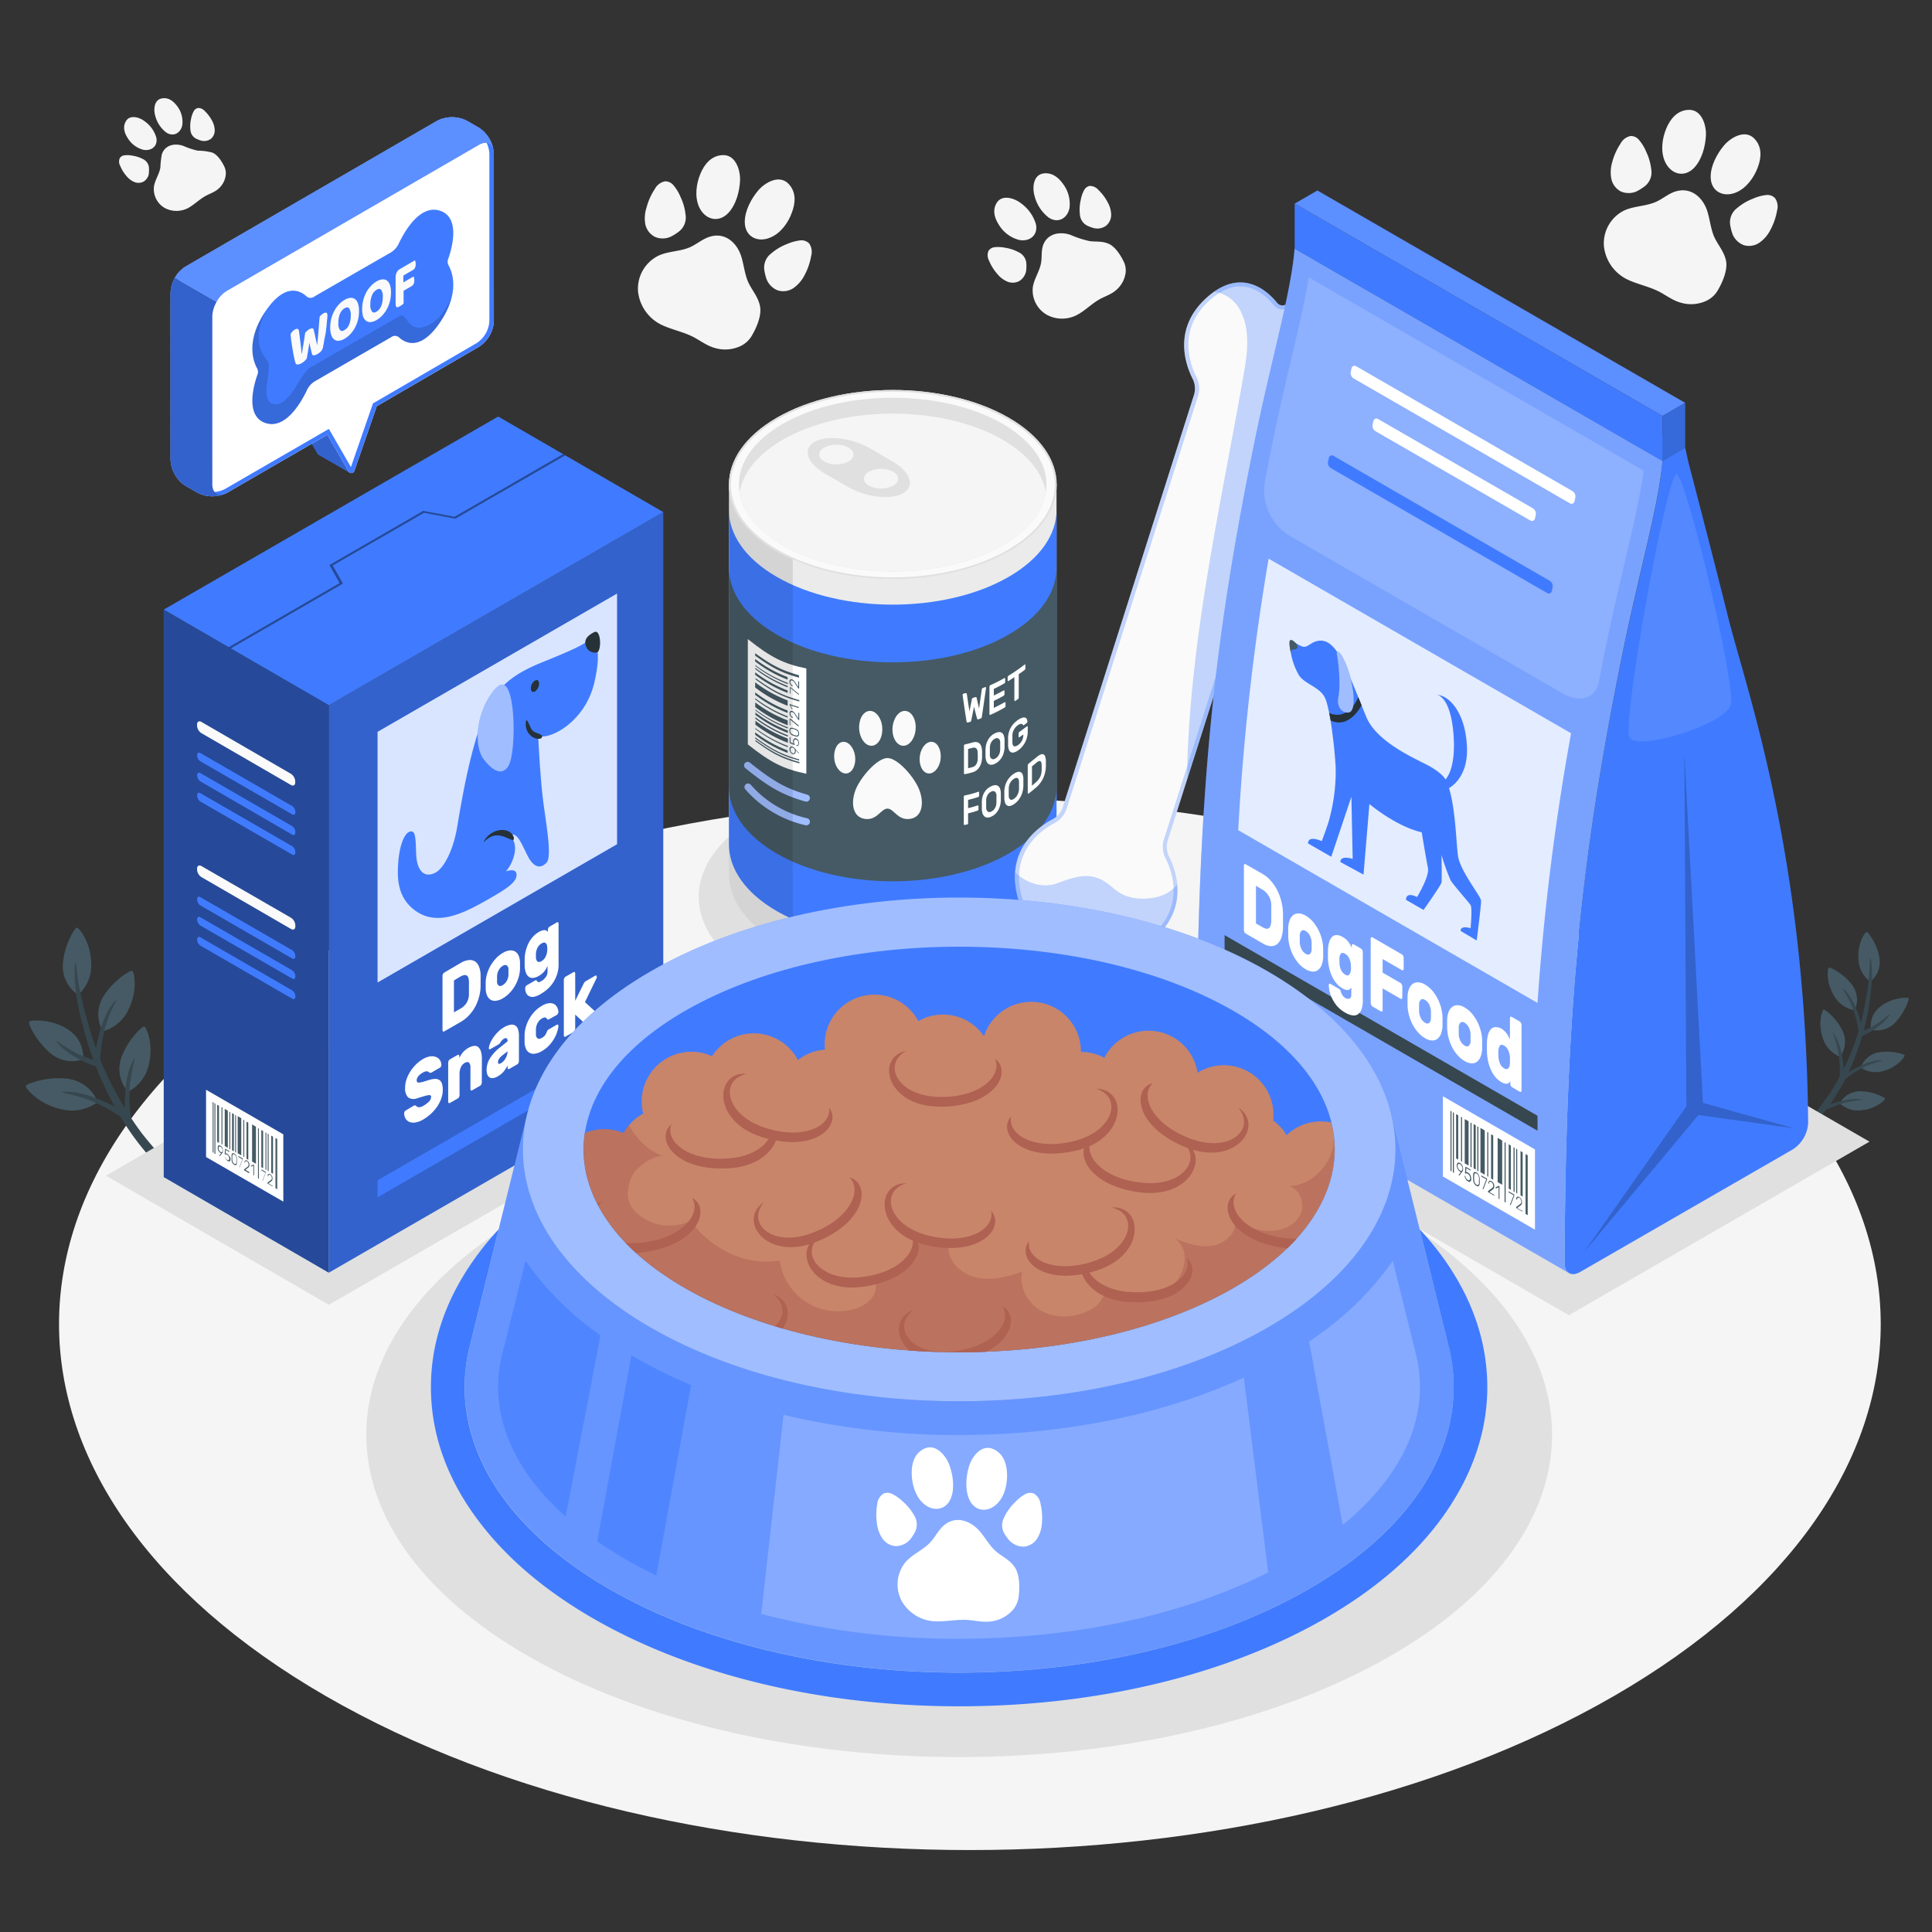 <svg xmlns="http://www.w3.org/2000/svg" viewBox="0 0 500 500"><rect x="0" y="0" width="500" height="500" fill="#333333" stroke="none"/><g id="freepik--Floor--inject-85"><path id="freepik--floor--inject-85" d="M84.3,246.45c-92.06,53.15-92,139.33,0,192.48s241.33,53.15,333.39,0,92.05-139.33,0-192.48S176.36,193.3,84.3,246.45Z" style="fill:#f5f5f5"></path></g><g id="freepik--Paws--inject-85"><g id="freepik--Paw--inject-85"><path d="M183.73,61.25c-1.85.55-3.34,1.9-5.09,2.7-2.64,1.19-5.73,1-8.35,2.28a9.52,9.52,0,0,0-5.16,9.25,10.88,10.88,0,0,0,6.32,8.7c2.39,1.09,5,1.64,7.37,2.73,2.17,1,3.94,2.57,6.33,3.19a9.37,9.37,0,0,0,6.61-.59,6.74,6.74,0,0,0,2.92-2.82c1.15-2,2.5-5.11,2-7.49-.42-2.19-1.88-3.87-2.86-5.8s-1.23-4.35-1.84-6.55C191,63.11,187.88,60,183.73,61.25Z" style="fill:#f5f5f5"></path><path d="M173.69,61.2a11.85,11.85,0,0,0,1.73-1.07,4.58,4.58,0,0,0,2-4.59,13.92,13.92,0,0,0-1.32-4.61,11.45,11.45,0,0,0-1.89-3.08,2.74,2.74,0,0,0-2.12-.92,3.81,3.81,0,0,0-2.63,2,16,16,0,0,0-2.14,4.79A8.93,8.93,0,0,0,167,58a4.75,4.75,0,0,0,2.52,3.31,5,5,0,0,0,3.79.06Z" style="fill:#f5f5f5"></path><path d="M181.25,45c1.06-2.57,2.88-4.73,5.77-4.86,3.38-.14,4.63,3.91,4.5,6.64s-1,6.16-3,8.3c-2.61,2.79-6.16,1.73-7.62-1.58C179.75,50.89,180.18,47.6,181.25,45Z" style="fill:#f5f5f5"></path><path d="M198.39,72.26a11,11,0,0,1-.52-2,4.57,4.57,0,0,1,1.72-4.67,14,14,0,0,1,4.13-2.45,11.79,11.79,0,0,1,3.5-.94,2.78,2.78,0,0,1,2.17.78,3.82,3.82,0,0,1,.54,3.26,16.27,16.27,0,0,1-1.73,5,9.05,9.05,0,0,1-2.76,3.25,4.75,4.75,0,0,1-4.1.68,5.08,5.08,0,0,1-2.8-2.57A2.41,2.41,0,0,1,198.39,72.26Z" style="fill:#f5f5f5"></path><path d="M204.94,55c1-2.6,1.11-5.42-.92-7.48-2.38-2.41-6.06-.29-7.82,1.8s-3.46,5.2-3.45,8.13c0,3.81,3.35,5.46,6.66,4C202,60.38,204,57.67,204.94,55Z" style="fill:#f5f5f5"></path></g><g id="freepik--paw--inject-85"><path d="M433.69,49.53c-1.84.54-3.33,1.9-5.08,2.69-2.64,1.19-5.73,1.06-8.35,2.29a9.49,9.49,0,0,0-5.16,9.24,10.85,10.85,0,0,0,6.32,8.7c2.39,1.09,5,1.64,7.37,2.74,2.17,1,3.93,2.56,6.32,3.18a9.39,9.39,0,0,0,6.62-.58A6.74,6.74,0,0,0,444.64,75c1.16-2,2.51-5.11,2.06-7.48-.42-2.19-1.88-3.87-2.86-5.8s-1.23-4.36-1.84-6.55C441,51.38,437.85,48.3,433.69,49.53Z" style="fill:#f5f5f5"></path><path d="M423.66,49.47a12.41,12.41,0,0,0,1.73-1.07,4.56,4.56,0,0,0,1.95-4.58A14.14,14.14,0,0,0,426,39.2a11.18,11.18,0,0,0-1.9-3.07A2.68,2.68,0,0,0,422,35.2a3.79,3.79,0,0,0-2.63,2A16.15,16.15,0,0,0,417.23,42a9.05,9.05,0,0,0-.22,4.26,4.77,4.77,0,0,0,2.51,3.31,5.15,5.15,0,0,0,3.8.06Z" style="fill:#f5f5f5"></path><path d="M431.22,33.28c1.06-2.57,2.88-4.73,5.77-4.85,3.38-.15,4.63,3.9,4.5,6.63s-1,6.17-3,8.31c-2.6,2.78-6.15,1.72-7.61-1.58C429.71,39.16,430.15,35.87,431.22,33.28Z" style="fill:#f5f5f5"></path><path d="M448.36,60.53a12.07,12.07,0,0,1-.53-2,4.59,4.59,0,0,1,1.73-4.68,14.21,14.21,0,0,1,4.13-2.44,11.23,11.23,0,0,1,3.49-.94,2.69,2.69,0,0,1,2.17.78,3.81,3.81,0,0,1,.55,3.26,16.38,16.38,0,0,1-1.73,5,8.9,8.9,0,0,1-2.77,3.25,4.77,4.77,0,0,1-4.1.69,5.15,5.15,0,0,1-2.8-2.57A3.45,3.45,0,0,1,448.36,60.53Z" style="fill:#f5f5f5"></path><path d="M454.91,43.32c1-2.61,1.11-5.43-.93-7.49-2.37-2.4-6.05-.28-7.81,1.81s-3.46,5.2-3.45,8.13c0,3.81,3.34,5.45,6.66,4C452,48.65,453.93,45.94,454.91,43.32Z" style="fill:#f5f5f5"></path></g><g id="freepik--paw--inject-85"><path d="M269.9,63.63c-.44,1.4-.22,2.93-.47,4.38-.37,2.18-1.78,4.08-2.13,6.27A7.28,7.28,0,0,0,271,81.51a8.32,8.32,0,0,0,8.22-.28c1.71-1,3.17-2.45,4.89-3.5,1.56-1,3.31-1.39,4.73-2.64a7.17,7.17,0,0,0,2.46-4.44,5.15,5.15,0,0,0-.54-3.06c-.78-1.59-2.16-3.78-3.86-4.51s-3.26-.47-4.9-.68A27,27,0,0,1,277,60.77C274.2,59.82,270.91,60.47,269.9,63.63Z" style="fill:#f5f5f5"></path><path d="M265.57,70a8.9,8.9,0,0,0,.06-1.55,3.47,3.47,0,0,0-2.06-3.2,10.66,10.66,0,0,0-3.5-1.14,8.52,8.52,0,0,0-2.76-.12,2.1,2.1,0,0,0-1.49.94,2.91,2.91,0,0,0,.14,2.52,12.23,12.23,0,0,0,2.12,3.42,6.77,6.77,0,0,0,2.6,2,3.6,3.6,0,0,0,3.17-.17,3.92,3.92,0,0,0,1.67-2.38A2.74,2.74,0,0,0,265.57,70Z" style="fill:#f5f5f5"></path><path d="M258.55,58.24c-1.17-1.78-1.76-3.85-.6-5.74,1.35-2.2,4.46-1.26,6.13,0a10.32,10.32,0,0,1,4,5.46c.65,2.85-1.55,4.65-4.27,4.15A8.65,8.65,0,0,1,258.55,58.24Z" style="fill:#f5f5f5"></path><path d="M283.16,59.05a8.83,8.83,0,0,1-1.47-.51,3.49,3.49,0,0,1-2.22-3.1,10.77,10.77,0,0,1,.22-3.66,8.51,8.51,0,0,1,.9-2.61A2.09,2.09,0,0,1,282,48.12a2.94,2.94,0,0,1,2.29,1.06,12.25,12.25,0,0,1,2.4,3.22,6.72,6.72,0,0,1,.88,3.14,3.65,3.65,0,0,1-1.33,2.89,3.83,3.83,0,0,1-2.82.67Z" style="fill:#f5f5f5"></path><path d="M275.06,47.53c-1.23-1.74-3-3-5.14-2.62-2.54.47-2.77,3.71-2.2,5.72a10.26,10.26,0,0,0,3.67,5.67c2.42,1.62,4.89.22,5.4-2.5A8.62,8.62,0,0,0,275.06,47.53Z" style="fill:#f5f5f5"></path></g><g id="freepik--paw--inject-85"><path d="M41.87,40a25.47,25.47,0,0,0-.37,3.39c-.29,1.69-1.38,3.17-1.65,4.86a5.64,5.64,0,0,0,2.83,5.6,6.47,6.47,0,0,0,6.37-.22c1.32-.81,2.45-1.89,3.78-2.7s2.57-1.09,3.67-2.05a5.56,5.56,0,0,0,1.9-3.44A4.05,4.05,0,0,0,58,43c-.61-1.23-1.68-2.93-3-3.49A13.82,13.82,0,0,0,51.2,39a20.15,20.15,0,0,1-3.82-1.27C45.19,37,42.65,37.5,41.87,40Z" style="fill:#f5f5f5"></path><path d="M38.51,44.86a7,7,0,0,0,.05-1.21A2.72,2.72,0,0,0,37,41.17a8.56,8.56,0,0,0-2.7-.88,6.7,6.7,0,0,0-2.14-.09,1.6,1.6,0,0,0-1.16.73,2.24,2.24,0,0,0,.11,2,9.55,9.55,0,0,0,1.64,2.65,5.34,5.34,0,0,0,2,1.52,2.83,2.83,0,0,0,2.46-.13,3,3,0,0,0,1.29-1.85A1.55,1.55,0,0,0,38.51,44.86Z" style="fill:#f5f5f5"></path><path d="M33.08,35.78c-.91-1.38-1.37-3-.47-4.45,1-1.7,3.45-1,4.75,0a7.89,7.89,0,0,1,3.08,4.23c.5,2.2-1.2,3.59-3.31,3.21A6.65,6.65,0,0,1,33.08,35.78Z" style="fill:#f5f5f5"></path><path d="M52.14,36.41A6.42,6.42,0,0,1,51,36a2.71,2.71,0,0,1-1.72-2.4,8.25,8.25,0,0,1,.17-2.84,6.55,6.55,0,0,1,.7-2,1.59,1.59,0,0,1,1.1-.81,2.3,2.3,0,0,1,1.78.82,9.65,9.65,0,0,1,1.86,2.49,5.42,5.42,0,0,1,.68,2.44,2.84,2.84,0,0,1-1,2.24,3,3,0,0,1-2.19.52Z" style="fill:#f5f5f5"></path><path d="M45.86,27.48c-1-1.34-2.29-2.34-4-2-2,.37-2.14,2.87-1.7,4.43A7.94,7.94,0,0,0,43,34.27c1.88,1.26,3.79.17,4.18-1.93A6.63,6.63,0,0,0,45.86,27.48Z" style="fill:#f5f5f5"></path></g></g><g id="freepik--Plants--inject-85"><g id="freepik--plants--inject-85"><g id="freepik--plants--inject-85"><path d="M20.25,257.46a8.81,8.81,0,0,1-3.93-8.52c.45-4.56,3-8.75,3.53-8.87s3.61,3.68,3.74,9A10.26,10.26,0,0,1,20.25,257.46Z" style="fill:#455a64"></path><path d="M26.6,266.89a8.82,8.82,0,0,1,.4-9.38c2.48-3.85,6.66-6.41,7.19-6.28s1.52,4.92-.8,9.75A10.3,10.3,0,0,1,26.6,266.89Z" style="fill:#455a64"></path><path d="M21.67,274.1a8.78,8.78,0,0,1-9.16-2c-3.37-3.1-5.26-7.17-5-7.67s5.64-.76,9.74,1.77C21.68,268.93,21.42,272.8,21.67,274.1Z" style="fill:#455a64"></path><path d="M45.22,305.12c-3.52-2.15-6.31-5.41-8.86-8.6A69.65,69.65,0,0,1,30,287a90.09,90.09,0,0,1-8.74-22.22C20,259.83,19,254.54,19.4,249.46c0-.11.28-.15.29,0a71.31,71.31,0,0,0,2.66,13.72A84.71,84.71,0,0,0,26.26,275a86.59,86.59,0,0,0,10.55,18.43,120.6,120.6,0,0,0,9.36,10.47A.77.77,0,0,1,45.22,305.12Z" style="fill:#37474f"></path><path d="M24.85,276a27.56,27.56,0,0,1-5.65-2.61,15.7,15.7,0,0,1-4.56-3.78c-.17-.23.24-.12.38,0a45.35,45.35,0,0,0,4.51,2.81,20.2,20.2,0,0,0,5.28,1.95,1.24,1.24,0,0,1,1,1.07A.65.65,0,0,1,24.85,276Z" style="fill:#37474f"></path><path d="M24.73,275.27c-.26-2.9.27-5.29,1.18-8.57A25.91,25.91,0,0,1,27.28,263a15.65,15.65,0,0,1,2.51-4c.05,0,.4-.2.34-.1a42.32,42.32,0,0,0-1.93,4.17,23.9,23.9,0,0,0-1.26,4,37.59,37.59,0,0,0-1.06,8.28C25.87,275.94,24.77,275.77,24.73,275.27Z" style="fill:#37474f"></path><path d="M33.14,282.54a8.79,8.79,0,0,1-1.57-9.25c1.62-4.28,5.18-7.67,5.72-7.64s2.52,4.49,1.26,9.7A10.28,10.28,0,0,1,33.14,282.54Z" style="fill:#455a64"></path><path d="M33.05,291.13c-.85-2.79-.83-5.23-.62-8.63a25,25,0,0,1,.56-3.93,15.63,15.63,0,0,1,1.63-4.4c0-.05.34-.28.31-.17a39.21,39.21,0,0,0-1,4.48,24.07,24.07,0,0,0-.4,4.18A37.48,37.48,0,0,0,34.2,291C34.31,291.55,33.2,291.61,33.05,291.13Z" style="fill:#37474f"></path></g><g id="freepik--plants--inject-85"><path d="M25.3,285.21A9.66,9.66,0,0,0,17,279.13c-5-.51-10.06,1.32-10.3,1.87s3.17,4.67,8.9,6A11.34,11.34,0,0,0,25.3,285.21Z" style="fill:#455a64"></path><path d="M33.77,289.33c-2.31-2.2-4.72-3.38-8.16-4.84a27.42,27.42,0,0,0-4.13-1.38,17.17,17.17,0,0,0-5.12-.56c-.07,0-.45.2-.32.22a45.89,45.89,0,0,1,4.9,1.2,26,26,0,0,1,4.29,1.66,41.28,41.28,0,0,1,7.83,4.75C33.57,290.77,34.17,289.72,33.77,289.33Z" style="fill:#37474f"></path></g></g><g id="freepik--plants--inject-85"><g id="freepik--plants--inject-85"><path d="M481.58,276.31a5.93,5.93,0,0,1,4.91-4c3.06-.48,6.24.47,6.41.8s-1.8,3-5.28,4A7,7,0,0,1,481.58,276.31Z" style="fill:#455a64"></path><path d="M476.5,279.14a15.33,15.33,0,0,1,4.86-3.26,16.88,16.88,0,0,1,2.5-1,10.43,10.43,0,0,1,3.13-.51s.29.1.21.12a29.38,29.38,0,0,0-3,.9,16.55,16.55,0,0,0-2.59,1.17,25.88,25.88,0,0,0-4.66,3.19C476.67,280,476.27,279.39,476.5,279.14Z" style="fill:#37474f"></path><path d="M476.12,285.54a6,6,0,0,1,5.53-3.12c3.1.05,6.06,1.53,6.17,1.89s-2.27,2.63-5.88,3A6.93,6.93,0,0,1,476.12,285.54Z" style="fill:#455a64"></path><path d="M470.63,287.46a15.54,15.54,0,0,1,5.35-2.38,16.81,16.81,0,0,1,2.63-.54,10.68,10.68,0,0,1,3.17,0s.26.16.18.16a28.74,28.74,0,0,0-3.08.38,15.47,15.47,0,0,0-2.75.71,25.18,25.18,0,0,0-5.14,2.35C470.65,288.36,470.36,287.67,470.63,287.46Z" style="fill:#37474f"></path></g><g id="freepik--plants--inject-85"><path d="M484,254.06a6.54,6.54,0,0,0,2.32-6.57c-.65-3.34-2.82-6.27-3.22-6.32s-2.41,3-2.15,6.94A7.65,7.65,0,0,0,484,254.06Z" style="fill:#455a64"></path><path d="M480,261.47a6.53,6.53,0,0,0-.94-6.91c-2.09-2.67-5.36-4.28-5.75-4.14s-.79,3.74,1.27,7.15A7.65,7.65,0,0,0,480,261.47Z" style="fill:#455a64"></path><path d="M484.11,266.46a6.53,6.53,0,0,0,6.64-2.12c2.27-2.53,3.39-5.67,3.19-6s-4.22-.17-7.08,2C483.74,262.64,484.2,265.48,484.11,266.46Z" style="fill:#455a64"></path><path d="M468.83,291a26.72,26.72,0,0,0,6-7,51.77,51.77,0,0,0,4.06-7.51,66.91,66.91,0,0,0,4.93-17c.55-3.73,1-7.71.31-11.44,0-.08-.22-.09-.22,0a53.84,53.84,0,0,1-1,10.32,63.84,63.84,0,0,1-2.07,9.05,64.88,64.88,0,0,1-6.53,14.36,90.26,90.26,0,0,1-6.21,8.38C467.58,290.79,468.22,291.48,468.83,291Z" style="fill:#37474f"></path><path d="M481.89,268.11a20,20,0,0,0,4-2.32,11.65,11.65,0,0,0,3.11-3.11c.11-.18-.18-.07-.28,0a33.39,33.39,0,0,1-3.14,2.4,15.09,15.09,0,0,1-3.78,1.8.91.91,0,0,0-.62.86A.48.48,0,0,0,481.89,268.11Z" style="fill:#37474f"></path><path d="M481.93,267.54a16.91,16.91,0,0,0-1.47-6.26,19.61,19.61,0,0,0-1.27-2.66,11.49,11.49,0,0,0-2.13-2.76s-.31-.12-.26-.05a29.69,29.69,0,0,1,1.72,2.95,18.24,18.24,0,0,1,1.2,2.87,27.51,27.51,0,0,1,1.36,6.05C481.13,268.11,481.93,267.91,481.93,267.54Z" style="fill:#37474f"></path><path d="M476.21,273.49a6.54,6.54,0,0,0,.52-6.95c-1.49-3.05-4.35-5.31-4.76-5.25s-1.55,3.49-.26,7.26A7.63,7.63,0,0,0,476.21,273.49Z" style="fill:#455a64"></path><path d="M476.86,279.84a16.64,16.64,0,0,0-.13-6.42,18.72,18.72,0,0,0-.68-2.87,11.49,11.49,0,0,0-1.51-3.14s-.28-.19-.24-.11a31.74,31.74,0,0,1,1.06,3.25,17.52,17.52,0,0,1,.58,3.06,28,28,0,0,1,.07,6.19C476,280.24,476.79,280.2,476.86,279.84Z" style="fill:#37474f"></path></g></g></g><g id="freepik--Shadows--inject-85"><path id="freepik--Shadow--inject-85" d="M356.74,430.3c-59.93,32.57-157.08,32.57-217,0s-59.93-85.39,0-118,157.07-32.57,217,0S416.66,397.73,356.74,430.3Z" style="fill:#e0e0e0"></path><path id="freepik--shadow--inject-85" d="M195.53,252.6c19.61,11.32,51.4,11.32,71,0s19.61-29.67,0-41-51.39-11.32-71,0S175.93,241.28,195.53,252.6Z" style="fill:#e0e0e0"></path><polygon id="freepik--shadow--inject-85" points="294.6 276.05 406.02 340.38 483.82 295.46 372.4 231.13 294.6 276.05" style="fill:#e0e0e0"></polygon><polygon id="freepik--shadow--inject-85" points="184.81 280.13 85.09 337.68 27.41 304.26 127.14 246.71 184.81 280.13" style="fill:#e0e0e0"></polygon></g><g id="freepik--food-can--inject-85"><g id="freepik--food-can--inject-85"><path d="M273.36,225.53h.07V125.41H188.65V225.53h.06c-.36,6.52,3.73,13.1,12.35,18.08,16.56,9.56,43.4,9.56,59.95,0C269.63,238.63,273.72,232.05,273.36,225.53Z" style="fill:#ebebeb"></path><path d="M201.06,142.71c16.56,9.56,43.4,9.56,59.95,0s16.56-25.05,0-34.61-43.39-9.56-59.95,0S184.51,133.16,201.06,142.71Z" style="fill:#fafafa"></path><path d="M231,101.39c11.24,0,21.8,2.53,29.74,7.11S273,119,273,125.41s-4.33,12.37-12.19,16.91-18.5,7.1-29.74,7.1-21.81-2.52-29.75-7.1-12.18-10.55-12.18-16.91,4.32-12.37,12.18-16.91,18.5-7.11,29.75-7.11m0-.46c-10.85,0-21.7,2.39-30,7.17-16.55,9.56-16.55,25.06,0,34.61,8.28,4.78,19.13,7.17,30,7.17s21.7-2.39,30-7.17c16.56-9.55,16.56-25.05,0-34.61-8.28-4.78-19.12-7.17-30-7.17Z" style="fill:#e0e0e0"></path><path d="M202.89,141.3c15.55,8.78,40.75,8.78,56.29,0s15.55-23,0-31.78-40.74-8.78-56.29,0S187.35,132.52,202.89,141.3Z" style="fill:#e0e0e0"></path><path d="M259.18,113.63c-15.54-8.78-40.74-8.78-56.29,0-6.84,3.86-10.66,8.79-11.48,13.83.82,5,4.64,10,11.48,13.84,15.55,8.78,40.75,8.78,56.29,0,6.85-3.86,10.67-8.79,11.49-13.84C269.85,122.42,266,117.49,259.18,113.63Z" style="fill:#f5f5f5"></path><path d="M219.43,126l-5.83-3.36c-4.74-2.73-6-6.44-2.83-8.27s9.58-1.1,14.32,1.64l5.83,3.36c4.73,2.74,6,6.44,2.82,8.27S224.16,128.72,219.43,126Z" style="fill:#e0e0e0"></path><path d="M213.33,119.45a6.91,6.91,0,0,0,6.26,0c1.73-1,1.73-2.62,0-3.62a6.91,6.91,0,0,0-6.26,0C211.6,116.83,211.6,118.45,213.33,119.45Z" style="fill:#f5f5f5"></path><path d="M224.89,125.69a6.91,6.91,0,0,0,6.26,0c1.73-1,1.73-2.61,0-3.61a6.91,6.91,0,0,0-6.26,0C223.16,123.08,223.16,124.7,224.89,125.69Z" style="fill:#f5f5f5"></path><path d="M188.65,218.38c-.06,6.31,4.08,12.62,12.41,17.43,16.56,9.56,43.4,9.56,59.95,0,8.28-4.78,12.42-11,12.42-17.3V132c0,6.27-4.14,12.53-12.42,17.31-16.55,9.56-43.39,9.56-59.95,0-8.33-4.81-12.47-11.13-12.41-17.43Z" style="fill:#407BFF"></path><path d="M188.65,203.48c-.06,6.31,4.08,12.62,12.41,17.44,16.56,9.55,43.4,9.55,59.95,0,8.28-4.78,12.42-11,12.42-17.31V146.94c0,6.26-4.14,12.53-12.42,17.31-16.55,9.56-43.39,9.56-59.95,0-8.33-4.81-12.47-11.13-12.41-17.44Z" style="fill:#455a64"></path><path d="M208.68,200.25V173c-5.93-1.22-9.2-2.87-15.14-7.6q0,13.62,0,27.25C199.48,197.38,202.75,199,208.68,200.25Z" style="fill:#fff"></path><path d="M195.44,179.19v.63a33.08,33.08,0,0,0,8.4,4.69v-.63A33.08,33.08,0,0,1,195.44,179.19Zm11.39,17.64v-.31c-4.51-1.28-6.89-2.47-11.39-5.72v.32C199.94,194.37,202.32,195.56,206.83,196.83Zm-11.39-7.31v.64a33.08,33.08,0,0,0,8.4,4.69v-.64A33.08,33.08,0,0,1,195.44,189.52Zm10,1.73a.71.71,0,0,0-.15.26,1.38,1.38,0,0,0-.05.37,1.35,1.35,0,0,0,.05.38,1.15,1.15,0,0,0,.07.19l-.79-.37V190.9a.12.12,0,0,0-.08-.12l-.06,0s-.07,0-.07.06v1.34a.11.11,0,0,0,.08.12c.46.23.69.33,1.14.53h.06a.14.14,0,0,0,0-.06v-.08a.27.27,0,0,0,0-.12,1.07,1.07,0,0,1-.07-.15,1.21,1.21,0,0,1-.08-.19,1,1,0,0,1,0-.26.77.77,0,0,1,0-.27.55.55,0,0,1,.11-.2.31.31,0,0,1,.18-.09.41.41,0,0,1,.24,0,.71.71,0,0,1,.26.13,1,1,0,0,1,.19.22,1.23,1.23,0,0,1,.12.26,1,1,0,0,1,0,.3,1.5,1.5,0,0,1,0,.22.71.71,0,0,1-.08.18.3.3,0,0,1-.13.12.38.38,0,0,1-.19,0,.1.1,0,0,0-.07,0,.11.11,0,0,0,0,.06V193a.08.08,0,0,0,0,.07l0,0a.49.49,0,0,0,.24,0,.39.39,0,0,0,.21-.13.55.55,0,0,0,.14-.25,1,1,0,0,0,.06-.38,1.75,1.75,0,0,0-.05-.4,1.94,1.94,0,0,0-.15-.36,1.42,1.42,0,0,0-.26-.29,1,1,0,0,0-.36-.18.65.65,0,0,0-.33,0A.47.47,0,0,0,205.43,191.25Zm-.86,2a.78.78,0,0,0-.19.24,1.1,1.1,0,0,0-.07.4,1.64,1.64,0,0,0,.07.46,1.84,1.84,0,0,0,.19.37,1.41,1.41,0,0,0,.26.28,1,1,0,0,0,.29.16.6.6,0,0,0,.29,0,.48.48,0,0,0,.26-.09.62.62,0,0,0,.19-.25,1.1,1.1,0,0,0,.07-.4,1.27,1.27,0,0,0,0-.28l.77.89s0,0,0,0h0a0,0,0,0,0,.05,0s0,0,0,0V195a.2.2,0,0,0,0-.09l-.05-.06-1-1.16-.1-.11-.13-.12-.16-.12a.72.72,0,0,0-.2-.09.74.74,0,0,0-.29-.05A.62.62,0,0,0,204.57,193.26Zm.8.36a1,1,0,0,1,.19.22,1.11,1.11,0,0,1,.12.27,1.45,1.45,0,0,1,0,.29,1,1,0,0,1,0,.26.52.52,0,0,1-.12.19.34.34,0,0,1-.19.09.57.57,0,0,1-.25,0,.89.89,0,0,1-.25-.14,1.45,1.45,0,0,1-.19-.23.81.81,0,0,1-.11-.27,1,1,0,0,1,0-.29.75.75,0,0,1,0-.26.4.4,0,0,1,.11-.19.46.46,0,0,1,.19-.08.55.55,0,0,1,.25,0A.77.77,0,0,1,205.37,193.62Zm-1.49-3v-.32a33,33,0,0,1-8.4-4.67V186A33,33,0,0,0,203.88,190.64Zm3,6.91v-.31c-4.51-1.28-6.89-2.47-11.39-5.72v.32C199.94,195.08,202.32,196.28,206.83,197.55Zm-11.39-13.19V185a33.08,33.08,0,0,0,8.4,4.69v-.63A33.71,33.71,0,0,1,195.44,184.36Zm0-.78v.32a33.34,33.34,0,0,0,8.4,4.68v-.32A33,33,0,0,1,195.45,183.58Zm0,4.81v.32a33.08,33.08,0,0,0,8.4,4.69v-.32A32.86,32.86,0,0,1,195.44,188.39Zm0-1.9c0,.43,0,.65,0,1.09a33.34,33.34,0,0,0,8.4,4.68c0-.43,0-.65,0-1.09A33.17,33.17,0,0,1,195.45,186.49Zm0-14.41v.32a33.08,33.08,0,0,0,8.4,4.69v-.32A33.08,33.08,0,0,1,195.43,172.08Zm8.92,5.77v1.59a.11.11,0,0,0,.08.12l0,0c.05,0,.08,0,.08-.06v-1.41c.85.74,1.28,1.1,2.13,1.76l0,0a0,0,0,0,0,.05,0s0,0,0,0v-.09a.09.09,0,0,0,0-.07l0-.06c-.84-.65-1.26-1-2.1-1.73l-.06,0-.07,0,0,0C204.37,177.77,204.35,177.79,204.35,177.85Zm2.44,3.68v-.31c-4.47-1.28-6.84-2.46-11.32-5.68v.32C200,179.08,202.31,180.26,206.79,181.53Zm-3-3.66v-.32a33.08,33.08,0,0,1-8.4-4.69v.32A33.08,33.08,0,0,0,203.83,177.87ZM195.44,174v.64a33.71,33.71,0,0,0,8.4,4.69v-.64A33.08,33.08,0,0,1,195.44,174Zm11.14,2.39v1.37l-.82-1.21a3.22,3.22,0,0,0-.35-.46,1,1,0,0,0-.39-.24.85.85,0,0,0-.26-.05.37.37,0,0,0-.23.07.39.39,0,0,0-.16.21,1,1,0,0,0-.06.38,1.16,1.16,0,0,0,.07.42,1.64,1.64,0,0,0,.18.35,1.39,1.39,0,0,0,.23.25,1.28,1.28,0,0,0,.25.14c.05,0,.07,0,.07-.06v-.08a.14.14,0,0,0,0-.06.09.09,0,0,0-.06-.06,1,1,0,0,1-.37-.33.91.91,0,0,1-.14-.49.5.5,0,0,1,.14-.41.35.35,0,0,1,.36,0,.52.52,0,0,1,.15.07.61.61,0,0,1,.14.1,1.27,1.27,0,0,1,.14.17l.17.24c.36.55.54.82.9,1.35a.49.49,0,0,0,.08.1.13.13,0,0,0,.06.05h.06c.05,0,.07,0,.07-.07v-1.68c0-.07,0-.1-.07-.12h-.06S206.58,176.34,206.58,176.41Zm-2,12a.45.45,0,0,0-.21.22,1,1,0,0,0-.08.44,1.59,1.59,0,0,0,.08.5,1.28,1.28,0,0,0,.21.38,1.31,1.31,0,0,0,.31.27,1.85,1.85,0,0,0,.37.19l.59.19a1.18,1.18,0,0,0,.36.06.62.62,0,0,0,.31-.07.5.5,0,0,0,.21-.24,1.1,1.1,0,0,0,.08-.45,1.42,1.42,0,0,0-.08-.48,1.12,1.12,0,0,0-.21-.37,1.26,1.26,0,0,0-.31-.25,1.69,1.69,0,0,0-.36-.17l-.59-.2a1.72,1.72,0,0,0-.37-.07A.63.63,0,0,0,204.6,188.42Zm1.25.47a1.19,1.19,0,0,1,.56.36.88.88,0,0,1,.21.6.51.51,0,0,1-.21.49.75.75,0,0,1-.56,0l-.28-.09-.27-.1a1.22,1.22,0,0,1-.57-.38,1,1,0,0,1-.21-.62c0-.24.07-.4.21-.47a.81.81,0,0,1,.57,0l.27.09Zm-2-13v-.63a33.08,33.08,0,0,1-8.4-4.69v.63A33.08,33.08,0,0,0,203.84,175.89Zm-8.4-6.18c4.49,3.24,6.86,4.43,11.35,5.7v-.63c-4.49-1.28-6.86-2.47-11.35-5.7ZM204.35,186v1.59a.12.12,0,0,0,.08.12l0,0c.05,0,.08,0,.08-.07v-1.4c.85.74,1.28,1.09,2.13,1.76l0,0h.05s0,0,0-.05v-.09a.09.09,0,0,0,0-.07l0-.06c-.84-.66-1.26-1-2.1-1.73l-.06,0-.07,0,0,0C204.37,185.94,204.35,186,204.35,186Zm-.51-.3v-.32a33.29,33.29,0,0,1-8.39-4.68V181A33,33,0,0,0,203.84,185.73Zm0-3.08c0-.54,0-.81,0-1.36a33.34,33.34,0,0,1-8.4-4.68c0,.53,0,.8,0,1.34A33.39,33.39,0,0,0,203.82,182.65Zm-8.38-.88c0,.51,0,.76,0,1.26a33.44,33.44,0,0,0,8.4,4.7c0-.51,0-.76,0-1.27A33.08,33.08,0,0,1,195.44,181.77Zm8.91.54v.13a.14.14,0,0,0,0,.06l.58,1.09a.12.12,0,0,0,.05,0,.06.06,0,0,0,.06,0l0,0s.05-.06,0-.12l-.48-.91c.83.31,1.25.45,2.08.69.05,0,.07,0,.07-.07v-.08c0-.06,0-.1-.07-.11-.91-.27-1.37-.42-2.29-.77C204.37,182.23,204.35,182.25,204.35,182.31Zm2.24,2.27c0,.56,0,.83,0,1.38-.33-.48-.49-.72-.82-1.22a2.61,2.61,0,0,0-.35-.45,1,1,0,0,0-.39-.24.63.63,0,0,0-.26-.05.37.37,0,0,0-.23.07.45.45,0,0,0-.16.21,1,1,0,0,0-.06.37,1.43,1.43,0,0,0,.07.43,1.36,1.36,0,0,0,.18.34,1.12,1.12,0,0,0,.23.25,1,1,0,0,0,.25.15c.05,0,.07,0,.07-.06v-.08a.25.25,0,0,0,0-.07.17.17,0,0,0-.06-.06.88.88,0,0,1-.37-.32.92.92,0,0,1-.14-.5.48.48,0,0,1,.14-.4.35.35,0,0,1,.36,0l.15.06.14.11a.85.85,0,0,1,.14.17,1.91,1.91,0,0,1,.17.24c.36.55.54.82.9,1.35a.29.29,0,0,0,.08.1s0,0,.06,0l.06,0c.05,0,.07,0,.07-.07v-1.69c0-.06,0-.1-.07-.11l-.06,0S206.59,184.52,206.59,184.58Z" style="fill:#455a64"></path><path d="M208.69,207.43a.78.78,0,0,1-.26,0c-6.33-1.82-9.74-4-15.46-8.58a.92.92,0,1,1,1.15-1.43c6.14,4.9,9.32,6.67,14.82,8.25a.92.92,0,0,1-.25,1.8Z" style="fill:#407BFF"></path><g style="opacity:0.5"><path d="M208.69,207.43a.78.78,0,0,1-.26,0c-6.33-1.82-9.74-4-15.46-8.58a.92.92,0,1,1,1.15-1.43c6.14,4.9,9.32,6.67,14.82,8.25a.92.92,0,0,1-.25,1.8Z" style="fill:#fff"></path></g><path d="M208.69,213.57l-.19,0a29.25,29.25,0,0,1-15.66-9.36.92.92,0,0,1,1.41-1.17,27.28,27.28,0,0,0,14.62,8.73.92.92,0,0,1-.18,1.82Z" style="fill:#407BFF"></path><g style="opacity:0.5"><path d="M208.69,213.57l-.19,0a29.25,29.25,0,0,1-15.66-9.36.92.92,0,0,1,1.41-1.17,27.28,27.28,0,0,0,14.62,8.73.92.92,0,0,1-.18,1.82Z" style="fill:#fff"></path></g><path d="M237.82,204.18c-1.4-3.34-5.58-8-8.15-8s-6.76,4.7-8.15,8-1,7.24,2.25,7.74,4.18-2.65,5.9-2.65,2.62,3.14,5.89,2.65S239.21,207.52,237.82,204.18Z" style="fill:#fafafa"></path><path d="M228.31,188.09c.25,2.48-.87,4.67-2.51,4.9s-3.18-1.61-3.43-4.09.87-4.67,2.51-4.9S228.06,185.61,228.31,188.09Z" style="fill:#fafafa"></path><path d="M221.27,195.51c.35,2.24-.56,4.32-2,4.63s-3-1.24-3.33-3.49.55-4.31,2-4.63S220.91,193.27,221.27,195.51Z" style="fill:#fafafa"></path><path d="M231,188.09c-.25,2.48.88,4.67,2.52,4.9s3.17-1.61,3.43-4.09-.87-4.67-2.51-4.9S231.28,185.61,231,188.09Z" style="fill:#fafafa"></path><path d="M238.07,195.51c-.36,2.24.55,4.32,2,4.63s3-1.24,3.33-3.49-.56-4.31-2-4.63S238.42,193.27,238.07,195.51Z" style="fill:#fafafa"></path><path d="M252.09,182.88c-.29,1.4-.43,2.09-.71,3.49a1.6,1.6,0,0,1-.11.29.28.28,0,0,1-.18.16l-.67.16a.17.17,0,0,1-.19-.06.52.52,0,0,1-.1-.25c-.42-2.68-.62-4-1-6.73a.34.34,0,0,1,0-.09.36.36,0,0,1,.07-.22.25.25,0,0,1,.15-.12l.61-.12a.21.21,0,0,1,.15,0,.35.35,0,0,1,.1.21c.27,1.81.41,2.71.69,4.51.24-1.24.36-1.86.61-3.1a.75.75,0,0,1,.08-.22.32.32,0,0,1,.21-.18l.67-.2a.18.18,0,0,1,.22.06.47.47,0,0,1,.07.17l.62,2.74.7-4.92a.55.55,0,0,1,.1-.27.36.36,0,0,1,.16-.12l.61-.24a.15.15,0,0,1,.16,0,.21.21,0,0,1,.07.18.34.34,0,0,1,0,.09c-.43,3-.64,4.42-1.07,7.36a1,1,0,0,1-.09.3.35.35,0,0,1-.2.18l-.67.23a.16.16,0,0,1-.19,0,.71.71,0,0,1-.1-.23C252.51,184.72,252.37,184.11,252.09,182.88Z" style="fill:#fff"></path><path d="M260,181.74a.14.14,0,0,1,.16,0,.19.19,0,0,1,.07.17v.79a.44.44,0,0,1-.07.24.36.36,0,0,1-.16.18A33.56,33.56,0,0,1,256.3,185a.13.13,0,0,1-.16,0,.25.25,0,0,1-.07-.18v-7.11a.55.55,0,0,1,.07-.24.33.33,0,0,1,.16-.15,34,34,0,0,0,3.61-1.83c.07,0,.12,0,.16,0a.19.19,0,0,1,.07.17v.79a.44.44,0,0,1-.07.24.32.32,0,0,1-.16.18c-1.08.62-1.62.9-2.71,1.42V180c1-.48,1.52-.75,2.53-1.31a.14.14,0,0,1,.16,0,.23.23,0,0,1,.07.18v.78a.55.55,0,0,1-.07.24.41.41,0,0,1-.16.18c-1,.57-1.52.83-2.53,1.31v1.83C258.31,182.66,258.87,182.37,260,181.74Z" style="fill:#fff"></path><path d="M265.15,172c.06-.05.11-.06.16,0s.06.08.06.16v.78a.65.65,0,0,1-.06.26.72.72,0,0,1-.16.21c-.6.45-.9.66-1.5,1.08v6a.63.63,0,0,1-.07.26.47.47,0,0,1-.16.2l-.68.46a.14.14,0,0,1-.16,0s-.06-.08-.06-.16v-6c-.61.4-.91.59-1.51,1-.07,0-.12,0-.16,0a.18.18,0,0,1-.07-.17v-.78a.5.5,0,0,1,.07-.25.32.32,0,0,1,.16-.18A42.62,42.62,0,0,0,265.15,172Z" style="fill:#fff"></path><path d="M251.68,192.16a2.55,2.55,0,0,1,1.06-.1,1.26,1.26,0,0,1,.76.36,1.85,1.85,0,0,1,.47.79,4.85,4.85,0,0,1,.19,1.18c0,.53,0,1.08,0,1.63a7,7,0,0,1-.19,1.33,4.33,4.33,0,0,1-.47,1.12,3.22,3.22,0,0,1-.74.86,2.91,2.91,0,0,1-1,.52c-.83.24-1.24.34-2.07.51a.15.15,0,0,1-.15-.06.26.26,0,0,1-.07-.2V193a.36.36,0,0,1,.07-.22.22.22,0,0,1,.15-.12C250.46,192.49,250.86,192.39,251.68,192.16Zm1.36,2.62a2.36,2.36,0,0,0-.11-.62,1,1,0,0,0-.25-.44.78.78,0,0,0-.43-.22,1.21,1.21,0,0,0-.61.05c-.44.12-.66.18-1.1.28v5l1.14-.3a1.5,1.5,0,0,0,.59-.3,1.85,1.85,0,0,0,.41-.47,2.06,2.06,0,0,0,.25-.61,3.29,3.29,0,0,0,.11-.7C253.06,195.87,253.06,195.32,253,194.78Z" style="fill:#fff"></path><path d="M255.05,193.88a6.41,6.41,0,0,1,.18-1.23,5,5,0,0,1,.46-1.14,4.3,4.3,0,0,1,.75-1,3.92,3.92,0,0,1,1.07-.74,2.72,2.72,0,0,1,1.07-.31,1.21,1.21,0,0,1,.76.24,1.53,1.53,0,0,1,.46.69,4,4,0,0,1,.18,1.06c0,.13,0,.29,0,.45s0,.34,0,.52,0,.36,0,.53,0,.33,0,.47a6.08,6.08,0,0,1-.18,1.26,4.59,4.59,0,0,1-.46,1.2,4.27,4.27,0,0,1-.76,1,3.44,3.44,0,0,1-1.07.77,2.08,2.08,0,0,1-1.07.27,1.15,1.15,0,0,1-.75-.3,1.78,1.78,0,0,1-.46-.76,4.35,4.35,0,0,1-.18-1.09c0-.13,0-.29,0-.45v-1.05C255,194.18,255.05,194,255.05,193.88Zm3.8-1.71a1.22,1.22,0,0,0-.39-1,.88.88,0,0,0-.95,0,2.25,2.25,0,0,0-.94.87,2.9,2.9,0,0,0-.39,1.4c0,.29,0,.6,0,.94s0,.65,0,.92a1.32,1.32,0,0,0,.39,1.05.86.86,0,0,0,.94,0,2.19,2.19,0,0,0,.95-.91,2.94,2.94,0,0,0,.39-1.42c0-.29,0-.6,0-.94S258.86,192.44,258.85,192.17Z" style="fill:#fff"></path><path d="M260.88,190.94a5.8,5.8,0,0,1,.67-2.55,5.62,5.62,0,0,1,.79-1.11,6.63,6.63,0,0,1,1.08-.94,3.67,3.67,0,0,1,1.2-.6,1.15,1.15,0,0,1,.75,0,.73.73,0,0,1,.39.42,1.58,1.58,0,0,1,.13.52.46.46,0,0,1-.06.27.56.56,0,0,1-.16.2l-.68.51a.16.16,0,0,1-.14.05.11.11,0,0,1-.08-.07l-.09-.13a.43.43,0,0,0-.23-.14.89.89,0,0,0-.4,0,1.86,1.86,0,0,0-.63.32,3.18,3.18,0,0,0-1,1.12,3.14,3.14,0,0,0-.41,1.45c0,.29,0,.59,0,.91s0,.62,0,.89c0,.59.15.95.41,1.06s.58,0,1-.26a3,3,0,0,0,.57-.49,3.36,3.36,0,0,0,.45-.6,3.26,3.26,0,0,0,.29-.74,3.46,3.46,0,0,0,.1-.87v-.09c-.4.3-.61.45-1,.73a.13.13,0,0,1-.15,0,.18.18,0,0,1-.07-.17v-.78a.5.5,0,0,1,.07-.25.46.46,0,0,1,.15-.2c.77-.54,1.16-.83,1.92-1.41a.15.15,0,0,1,.16,0,.17.17,0,0,1,.07.16v1.21a5.64,5.64,0,0,1-.16,1.34,6.5,6.5,0,0,1-.47,1.32,6.34,6.34,0,0,1-.8,1.21,5.43,5.43,0,0,1-1.11,1,3.05,3.05,0,0,1-1.1.52,1.12,1.12,0,0,1-.79-.12,1.34,1.34,0,0,1-.47-.66,3.58,3.58,0,0,1-.18-1.11c0-.14,0-.29,0-.46s0-.33,0-.51,0-.35,0-.52S260.88,191.08,260.88,190.94Z" style="fill:#fff"></path><path d="M253.17,204.91a.16.16,0,0,1,.16,0,.29.29,0,0,1,.07.19v.78a.48.48,0,0,1-.07.23.32.32,0,0,1-.16.15c-1.06.35-1.59.5-2.63.75v2.14c1-.24,1.47-.38,2.47-.7a.14.14,0,0,1,.15,0,.25.25,0,0,1,.07.19v.78a.39.39,0,0,1-.07.23.24.24,0,0,1-.16.14,23.35,23.35,0,0,1-2.46.7v2.52a.48.48,0,0,1-.07.23.22.22,0,0,1-.15.12l-.67.15a.15.15,0,0,1-.15-.06.27.27,0,0,1-.07-.2V206.2a.36.36,0,0,1,.07-.22.22.22,0,0,1,.15-.12A24.89,24.89,0,0,0,253.17,204.91Z" style="fill:#fff"></path><path d="M254.1,207.46a5.61,5.61,0,0,1,.17-1.23,4.8,4.8,0,0,1,.46-1.12,4.19,4.19,0,0,1,.75-.94,4,4,0,0,1,1.07-.7,2.54,2.54,0,0,1,1.06-.27,1.18,1.18,0,0,1,.76.26,1.53,1.53,0,0,1,.46.7,3.72,3.72,0,0,1,.19,1.07c0,.14,0,.29,0,.46v1c0,.17,0,.33,0,.47a6.83,6.83,0,0,1-.18,1.26,5.53,5.53,0,0,1-.46,1.19,4.39,4.39,0,0,1-.76,1,3.63,3.63,0,0,1-1.07.73,2.12,2.12,0,0,1-1.07.24,1.23,1.23,0,0,1-.75-.33,1.86,1.86,0,0,1-.46-.78,4,4,0,0,1-.17-1.09c0-.14,0-.29,0-.46v-1C254.08,207.76,254.09,207.6,254.1,207.46Zm3.78-1.59a1.27,1.27,0,0,0-.39-1,.88.88,0,0,0-.94,0,2.06,2.06,0,0,0-.94.84,2.8,2.8,0,0,0-.39,1.39c0,.28,0,.59,0,.94s0,.65,0,.92a1.36,1.36,0,0,0,.39,1.06.85.85,0,0,0,.94,0,2.07,2.07,0,0,0,.94-.87,2.94,2.94,0,0,0,.39-1.42c0-.28,0-.59,0-.94S257.89,206.15,257.88,205.87Z" style="fill:#fff"></path><path d="M259.92,204.73a6.83,6.83,0,0,1,.18-1.26,5.78,5.78,0,0,1,.46-1.22,5.22,5.22,0,0,1,.76-1.09,5,5,0,0,1,1.07-.92,2.9,2.9,0,0,1,1.06-.48,1,1,0,0,1,.76.11,1.18,1.18,0,0,1,.46.61,3.66,3.66,0,0,1,.18,1c0,.14,0,.29,0,.45s0,.34,0,.52,0,.36,0,.53,0,.33,0,.47a7.28,7.28,0,0,1-.18,1.29,5.9,5.9,0,0,1-.45,1.28,6.69,6.69,0,0,1-.76,1.17,5.13,5.13,0,0,1-1.07.95,2.64,2.64,0,0,1-1.07.45,1,1,0,0,1-.76-.18,1.44,1.44,0,0,1-.46-.68,4.11,4.11,0,0,1-.18-1.06c0-.14,0-.29,0-.46v-1C259.91,205,259.92,204.87,259.92,204.73Zm3.8-2.35q0-.76-.39-1c-.23-.13-.55-.06-.94.2a2.68,2.68,0,0,0-.94,1,3.28,3.28,0,0,0-.39,1.47c0,.28,0,.6,0,.94s0,.65,0,.92c0,.51.15.84.39,1s.55.08.94-.17a2.77,2.77,0,0,0,.94-1.06,3.4,3.4,0,0,0,.39-1.49c0-.29,0-.6,0-.94S263.73,202.65,263.72,202.38Z" style="fill:#fff"></path><path d="M268.22,196a4.13,4.13,0,0,1,1.06-.71,1,1,0,0,1,.74-.07.85.85,0,0,1,.46.53,3.31,3.31,0,0,1,.19,1.07c0,.52,0,1.07,0,1.63a7.68,7.68,0,0,1-.19,1.43,8.35,8.35,0,0,1-.45,1.39,7.19,7.19,0,0,1-.74,1.28,6.37,6.37,0,0,1-1,1.12c-.83.71-1.25,1.06-2.09,1.72-.06,0-.11.06-.15,0s-.07-.08-.07-.16V198.1a.74.74,0,0,1,.22-.47C267,197,267.4,196.65,268.22,196Zm1.35,1.84a2.08,2.08,0,0,0-.1-.56.46.46,0,0,0-.68-.27,2.23,2.23,0,0,0-.61.4c-.44.38-.67.57-1.11.93v5l1.15-1a3.46,3.46,0,0,0,.58-.64,3.68,3.68,0,0,0,.42-.71,4.13,4.13,0,0,0,.25-.75,5.11,5.11,0,0,0,.1-.76C269.59,198.86,269.59,198.31,269.57,197.79Z" style="fill:#fff"></path><path id="freepik--shadow--inject-85" d="M248.4,248.62c-15.59,4-34.54,2.39-47.32-5-8.63-5-12.72-11.54-12.37-18.09h-.07V125.4c0,6.27,4.16,12.55,12.44,17.33a34.5,34.5,0,0,0,4.08,2v91.07C205.16,242.9,228.79,251.32,248.4,248.62Z" style="opacity:0.1"></path></g></g><g id="freepik--Bone--inject-85"><g id="freepik--bone--inject-85"><path d="M278.79,240.78a1.78,1.78,0,0,1,1.93.61c2.19,2.75,9.11,9.61,18.32,1.22,8.68-7.92,5.4-17.23,3.46-21.05a5.59,5.59,0,0,1-.26-4.17l6-18.86L336.11,111a5.54,5.54,0,0,1,2.62-3.25c3.79-2,11.85-7.71,9.34-19.18-2.66-12.17-12.27-10.57-15.65-9.6a1.78,1.78,0,0,1-1.93-.61c-2.2-2.75-9.11-9.61-18.32-1.22-8.68,7.92-5.4,17.23-3.46,21a5.59,5.59,0,0,1,.26,4.17L281.1,189.9l-6,18.85a5.54,5.54,0,0,1-2.62,3.25c-3.79,2-11.85,7.71-9.34,19.18C265.8,243.35,275.41,241.75,278.79,240.78Z" style="fill:#fafafa"></path><g style="opacity:0.3"><path d="M348.07,88.54c-2.66-12.17-12.27-10.57-15.65-9.6a1.78,1.78,0,0,1-1.93-.61c-2-2.54-8.1-8.59-16.28-2.85a9.11,9.11,0,0,1,7,5.36c2.43,5,1.56,11,.58,16.5-2.71,15.4-5.79,30.73-8.42,46.15-2.92,17-5.3,34.24-6,51.55-.08,2.1-.09,4.19-.07,6.28l.88-2.79L336.11,111a5.54,5.54,0,0,1,2.62-3.25C342.52,105.72,350.58,100,348.07,88.54Z" style="fill:#407BFF"></path><path d="M299,242.61c5-4.53,6-9.52,5.64-13.67a9.67,9.67,0,0,1-5.48,3.27c-3.31.68-7,.48-9.79-1.4-1-.69-1.91-1.58-2.92-2.29-4.4-3.12-8.4-1.55-12.89.08-3.79,1.38-8.11-.1-10.88-2.91a18.68,18.68,0,0,0,.42,5.49c2.66,12.17,12.27,10.57,15.65,9.6a1.78,1.78,0,0,1,1.93.61C282.91,244.14,289.83,251,299,242.61Z" style="fill:#407BFF"></path></g><g style="opacity:0.3"><path d="M320.49,74.14c4.57-.28,7.94,3.3,9.18,4.85a2.81,2.81,0,0,0,2.4,1.07,2.86,2.86,0,0,0,.64-.11,16.37,16.37,0,0,1,3.37-.59c5.83-.35,9.52,2.81,11,9.4,2.37,10.83-5.36,16.21-8.8,18a6.66,6.66,0,0,0-3.13,3.87l-27.87,87.56-6,18.86a6.61,6.61,0,0,0,.32,5c1.76,3.47,5,12.33-3.23,19.8-2.56,2.33-5.12,3.59-7.61,3.74-4.57.28-7.94-3.29-9.18-4.84a2.85,2.85,0,0,0-2.4-1.08,2.88,2.88,0,0,0-.64.12,16.37,16.37,0,0,1-3.37.59c-5.83.35-9.52-2.81-11-9.4-2.37-10.83,5.36-16.21,8.8-18a6.61,6.61,0,0,0,3.13-3.86l6-18.86L310,102.65a6.64,6.64,0,0,0-.32-5c-1.76-3.46-5-12.32,3.23-19.79,2.56-2.33,5.12-3.59,7.61-3.75m-.07-1c-2.44.15-5.22,1.26-8.25,4-8.68,7.92-5.4,17.23-3.46,21a5.59,5.59,0,0,1,.26,4.17L281.1,189.9l-6,18.85a5.54,5.54,0,0,1-2.62,3.25c-3.79,2-11.85,7.71-9.34,19.18,2,9,7.81,10.49,12.05,10.23a16.88,16.88,0,0,0,3.6-.63,1.54,1.54,0,0,1,.42-.07,1.75,1.75,0,0,1,1.51.68c1.47,1.85,5.07,5.54,10.07,5.24,2.44-.15,5.22-1.26,8.25-4,8.68-7.92,5.4-17.23,3.46-21.05a5.59,5.59,0,0,1-.26-4.17l6-18.86L336.11,111a5.54,5.54,0,0,1,2.62-3.25c3.79-2,11.85-7.71,9.34-19.18-2-9.06-7.81-10.49-12.05-10.23a16.88,16.88,0,0,0-3.6.63A2,2,0,0,1,332,79a1.75,1.75,0,0,1-1.51-.68c-1.47-1.85-5.07-5.54-10.07-5.24Z" style="fill:#407BFF"></path></g></g></g><g id="freepik--food-bag--inject-85"><g id="freepik--food-bag--inject-85"><path d="M437.14,120.34c-.36-1.36-1-4.44-1-4.44l-2.94,1.7-2.94,1.7s-.31,3.07-.53,4.55c-1.68,11.48-6.1,27-9.95,45.92C410,218.21,405.12,257,404.92,326.91c0,2.53,1.77,3.56,4,2.29L464,297.45a8.72,8.72,0,0,0,3.95-6.88c-.65-70.07-16-112-20.71-130.85C443.51,144.78,439.17,128.09,437.14,120.34Z" style="fill:#407BFF"></path><path d="M433.8,122.8c-2.74,1.58-14.1,64.41-12.05,68.06s24.69-3.4,26.16-8.4S436,121.56,433.8,122.8Z" style="fill:#fff;opacity:0.1"></path><polygon points="464.44 292.04 440.73 285.42 435.9 194.64 436.43 286.31 409.84 324.18 439.55 288.57 464.44 292.04" style="opacity:0.2"></polygon><polygon points="340.94 60.94 335.06 64.34 430.24 119.3 436.12 115.9 340.94 60.94" style="fill:#407BFF"></polygon><path d="M430.24,119.29c-1,11.8-6.1,28.87-10.48,50.48C410,218.21,405.12,257,404.93,326.91a3,3,0,0,0,1.09,2.54l-93.29-53.87a6,6,0,0,1-3-5.19c.26-68.94,5.09-107.5,14.84-155.58,4.38-21.61,9.51-38.68,10.47-50.47Z" style="fill:#407BFF"></path><path d="M430.24,119.29c-1,11.8-6.1,28.87-10.48,50.48C410,218.21,405.12,257,404.93,326.91a3,3,0,0,0,1.09,2.54l-93.29-53.87a6,6,0,0,1-3-5.19c.26-68.94,5.09-107.5,14.84-155.58,4.38-21.61,9.51-38.68,10.47-50.47Z" style="fill:#fff;opacity:0.3"></path><polygon points="373.42 304.48 397.25 318.24 397.25 297.47 373.42 283.71 373.42 304.48" style="fill:#fff"></polygon><path d="M386.44,293.86l-.55-.32V305l.55.32ZM376,303.4l.27.16V288l-.27-.16Zm1.39-14.75-.55-.32v11.45l.55.32Zm3.11,15.42a2.42,2.42,0,0,0-.27-.36,1.68,1.68,0,0,0-.34-.27.8.8,0,0,0-.32-.11h-.14l.07-1,1,.59c.06,0,.08,0,.08-.06v-.07a.15.15,0,0,0-.08-.15l-1.17-.68c-.05,0-.07,0-.08.06l-.11,1.51a.16.16,0,0,0,0,.09.1.1,0,0,0,.05.06l.07,0s.07,0,.1,0l.1,0h.15a.54.54,0,0,1,.22.08,1.16,1.16,0,0,1,.25.2,1.05,1.05,0,0,1,.2.27,1.3,1.3,0,0,1,.14.32,1.5,1.5,0,0,1,.05.37,1,1,0,0,1-.05.33.37.37,0,0,1-.14.18.26.26,0,0,1-.2,0,.69.69,0,0,1-.25-.09.62.62,0,0,1-.19-.14.86.86,0,0,1-.18-.2,2.15,2.15,0,0,1-.14-.26,1.68,1.68,0,0,1-.09-.32.28.28,0,0,0,0-.12.1.1,0,0,0-.05,0l-.07,0s0,0-.05,0,0,0,0,.06a1.23,1.23,0,0,0,.06.36,2,2,0,0,0,.17.37,1.4,1.4,0,0,0,.25.35,1.6,1.6,0,0,0,.35.28,1,1,0,0,0,.34.13.42.42,0,0,0,.27-.06.52.52,0,0,0,.19-.24,1.32,1.32,0,0,0,.07-.45,2,2,0,0,0-.07-.5A2.25,2.25,0,0,0,380.51,304.07Zm-2-2.35a2.07,2.07,0,0,0-.27-.41,1.39,1.39,0,0,0-.37-.31.64.64,0,0,0-.38-.12.4.4,0,0,0-.26.1.57.57,0,0,0-.16.26,1.14,1.14,0,0,0-.05.37,1.63,1.63,0,0,0,.05.43,2,2,0,0,0,.16.45,2.11,2.11,0,0,0,.26.4,1.47,1.47,0,0,0,.38.32.61.61,0,0,0,.23.09l-.57.74v0a.15.15,0,0,0,0,.09.1.1,0,0,0,.05.06l.07,0s.06,0,.07,0l0,0,.74-1a.43.43,0,0,0,.07-.1l.07-.14a1.05,1.05,0,0,0,.05-.19.94.94,0,0,0,0-.25,1.67,1.67,0,0,0-.05-.43A2,2,0,0,0,378.48,301.72Zm-.06,1.06a.35.35,0,0,1-.14.17.28.28,0,0,1-.2.05.46.46,0,0,1-.24-.08.76.76,0,0,1-.24-.2,1.35,1.35,0,0,1-.2-.27,2,2,0,0,1-.14-.34,1.5,1.5,0,0,1-.05-.37.91.91,0,0,1,.05-.31.44.44,0,0,1,.14-.18.33.33,0,0,1,.2-.05,1,1,0,0,1,.24.08,1.29,1.29,0,0,1,.44.48,1.73,1.73,0,0,1,.14.34,1.5,1.5,0,0,1,.05.37A.91.91,0,0,1,378.42,302.78Zm2.12-.81.28.16V290.67l-.28-.16ZM375.38,303l.27.16V287.63l-.27-.16Zm6.54-11.77-.55-.32v11.45l.55.32Zm.69.41-.28-.16V303l.28.16Zm-4.22-2.46-.28-.16V300.5l.28.16Zm1.68,1-1-.56v11.45l1,.57Zm12.59,7.25-.28-.16v11.45l.28.16Zm-.77,11.72-1.39-.8c-.05,0-.08,0-.08.06v.07a.16.16,0,0,0,.08.15l1.23.71-.93,2.39v0a.11.11,0,0,0,0,.08.18.18,0,0,0,.05.07l.08,0s0,0,.05,0l0-.06.91-2.35a.64.64,0,0,1,0-.07v-.16A.15.15,0,0,0,391.89,309.16Zm-2.51,1.9.28.17V295.76l-.28-.16Zm2.32-2.72.28.16V297.05l-.28-.16ZM391,296.47l-.55-.32V307.6l.55.33Zm2.85,16.87-1.2-.7.84-.66a.76.76,0,0,0,.29-.3.89.89,0,0,0,.1-.47,1.72,1.72,0,0,0,0-.39,2,2,0,0,0-.13-.39,1.56,1.56,0,0,0-.24-.35,1.39,1.39,0,0,0-.35-.28.59.59,0,0,0-.35-.11.33.33,0,0,0-.24.1.58.58,0,0,0-.15.24,1.54,1.54,0,0,0,0,.31.14.14,0,0,0,.08.13l.07,0h.05s0,0,0-.07a.58.58,0,0,1,.17-.4.35.35,0,0,1,.39,0,1,1,0,0,1,.4.42,1.21,1.21,0,0,1,.13.58,1.09,1.09,0,0,1,0,.19.75.75,0,0,1-.05.16l-.1.14-.17.13-.93.7a.12.12,0,0,0-.07.07.11.11,0,0,0,0,.08v.07a.15.15,0,0,0,.08.15l1.47.85c.06,0,.08,0,.08-.05v-.08A.15.15,0,0,0,393.81,313.34Zm-11.08-9.12a2.13,2.13,0,0,0-.26-.44,1.55,1.55,0,0,0-.41-.35.9.9,0,0,0-.41-.13.36.36,0,0,0-.26.14.82.82,0,0,0-.15.34,3.22,3.22,0,0,0-.05.48v.8a4.93,4.93,0,0,0,.05.54,2.21,2.21,0,0,0,.15.5,1.5,1.5,0,0,0,.26.44,1.41,1.41,0,0,0,.41.35.75.75,0,0,0,.41.12.35.35,0,0,0,.26-.13,1,1,0,0,0,.14-.34,2.44,2.44,0,0,0,.05-.48c0-.26,0-.53,0-.8a3.29,3.29,0,0,0-.05-.54A2.85,2.85,0,0,0,382.73,304.22Zm0,1.69a1.08,1.08,0,0,1-.16.68c-.1.13-.26.13-.47,0a1.11,1.11,0,0,1-.48-.56,2.55,2.55,0,0,1-.16-.87v-.76a1.25,1.25,0,0,1,.16-.68c.11-.13.26-.13.48,0a1.09,1.09,0,0,1,.47.56,2.14,2.14,0,0,1,.16.87c0,.13,0,.26,0,.38S382.7,305.77,382.69,305.91Zm10.74,3.44.55.32V298.22l-.55-.33Zm1.3-10.7v15.51l.56.32V299Zm-10,6.38-1.39-.8c-.05,0-.08,0-.08.06v.07a.16.16,0,0,0,.08.15l1.23.71-.93,2.39s0,0,0,0a.19.19,0,0,0,0,.08.2.2,0,0,0,.06.07l.07,0s0,0,.06,0l0-.06.91-2.35a.2.2,0,0,0,0-.07.22.22,0,0,0,0-.09v-.07A.17.17,0,0,0,384.74,305Zm.09-.64.27.16V293.1l-.27-.16Zm2.69,1.53,1.18.7V295.17l-1.18-.7Zm-3.34-13.36-1.11-.66v11.46l1.11.65ZM388,306.91l-.06,0-.05,0a0,0,0,0,0-.05,0l-.76.34a.1.1,0,0,0,0,.05.29.29,0,0,0,0,.09l0,.09c0,.07.07.1.11.09l.65-.29v2.85a.15.15,0,0,0,.08.16l.06,0c.06,0,.08,0,.08-.06v-3.15A.15.15,0,0,0,388,306.91Zm-1.33,2.3-1.21-.7.85-.65a.85.85,0,0,0,.29-.31.89.89,0,0,0,.1-.47,2.72,2.72,0,0,0,0-.39,1.53,1.53,0,0,0-.14-.39,1.92,1.92,0,0,0-.23-.35,1.39,1.39,0,0,0-.35-.28.63.63,0,0,0-.35-.11.37.37,0,0,0-.25.1.57.57,0,0,0-.14.24,1.06,1.06,0,0,0-.05.31.16.16,0,0,0,.08.14l.07,0h0a.09.09,0,0,0,0-.07.58.58,0,0,1,.17-.4c.09-.07.22-.06.39,0a1,1,0,0,1,.39.41,1.11,1.11,0,0,1,.14.58,1.09,1.09,0,0,1,0,.19.75.75,0,0,1-.05.16,1.34,1.34,0,0,1-.11.14l-.16.13-.94.7-.07.07a.19.19,0,0,0,0,.08v.07a.16.16,0,0,0,.07.15l1.48.85s.08,0,.08-.05v-.08A.16.16,0,0,0,386.66,309.21Z" style="fill:#455a64"></path><polygon points="316.92 242.01 316.92 245.88 397.91 292.63 397.91 288.76 316.92 242.01" style="fill:#37474f"></polygon><path d="M326.78,226.19a8.54,8.54,0,0,1,2.1,1.74,11.56,11.56,0,0,1,1.64,2.42,13.47,13.47,0,0,1,1.08,2.89,14.49,14.49,0,0,1,.44,3.14c0,.36,0,.7,0,1v1.71c0,.29,0,.6,0,.94a8.88,8.88,0,0,1-.43,2.64,3.66,3.66,0,0,1-1.06,1.65,2.4,2.4,0,0,1-1.61.54,4.3,4.3,0,0,1-2.08-.67l-4.49-2.6a.82.82,0,0,1-.32-.38,1.31,1.31,0,0,1-.13-.57V224.08a.53.53,0,0,1,.13-.41.24.24,0,0,1,.32,0ZM329,234.5a4.71,4.71,0,0,0-2.27-4.26l-1.69-1V239l1.78,1c1.4.81,2.12.24,2.18-1.69,0-.35,0-.68,0-1v-1.83C329,235.2,329,234.86,329,234.5Z" style="fill:#fff"></path><path d="M342.44,245.54c0,.26,0,.59,0,1s0,.73,0,1a6.48,6.48,0,0,1-.36,2.1,3,3,0,0,1-.92,1.35,2.08,2.08,0,0,1-1.4.46,3.88,3.88,0,0,1-1.84-.6,7.18,7.18,0,0,1-1.84-1.53,9.76,9.76,0,0,1-1.41-2.08,12.25,12.25,0,0,1-.92-2.41,11,11,0,0,1-.36-2.52c0-.26,0-.59,0-1s0-.73,0-1a6.25,6.25,0,0,1,.35-2.11,3,3,0,0,1,.92-1.35,2.24,2.24,0,0,1,1.42-.46,3.78,3.78,0,0,1,1.84.59,7.35,7.35,0,0,1,1.84,1.53,11.18,11.18,0,0,1,1.41,2.1,12.1,12.1,0,0,1,.92,2.41A11.58,11.58,0,0,1,342.44,245.54Zm-6.06-1.66a4.42,4.42,0,0,0,.46,1.79,2.68,2.68,0,0,0,1.08,1.17.91.91,0,0,0,1.07.07,1.69,1.69,0,0,0,.46-1.26c0-.24,0-.52,0-.85s0-.62,0-.89a4.46,4.46,0,0,0-.46-1.79,2.84,2.84,0,0,0-1.07-1.17c-.45-.26-.81-.28-1.08-.07a1.69,1.69,0,0,0-.46,1.26c0,.25,0,.53,0,.85S336.36,243.62,336.38,243.88Z" style="fill:#fff"></path><path d="M348.12,258.25a1.32,1.32,0,0,0,1.12.19c.32-.11.48-.47.48-1.06v-1.8a2.82,2.82,0,0,1-.33.36.83.83,0,0,1-.43.24,1.33,1.33,0,0,1-.63,0,3.74,3.74,0,0,1-.93-.4,5.8,5.8,0,0,1-1.41-1.16,8,8,0,0,1-1.17-1.74,10.71,10.71,0,0,1-.8-2.26,12.72,12.72,0,0,1-.35-2.73c0-.26,0-.57,0-.92s0-.65,0-.9a8.1,8.1,0,0,1,.35-2.35,2.88,2.88,0,0,1,.8-1.33A1.66,1.66,0,0,1,346,242a3,3,0,0,1,1.41.46,4.41,4.41,0,0,1,1,.7,5,5,0,0,1,.69.78,5.7,5.7,0,0,1,.46.76c.12.25.22.48.3.68v-.59a.57.57,0,0,1,.13-.41.24.24,0,0,1,.32,0l1.93,1.12a.86.86,0,0,1,.32.39,1.27,1.27,0,0,1,.13.56V258.9a6.56,6.56,0,0,1-.34,2.33,2.53,2.53,0,0,1-.94,1.28,2.07,2.07,0,0,1-1.43.26,5.06,5.06,0,0,1-1.83-.7,7.91,7.91,0,0,1-2.13-1.72,9.12,9.12,0,0,1-1.29-2,8.75,8.75,0,0,1-.65-1.85,8.49,8.49,0,0,1-.19-1.45.46.46,0,0,1,.12-.41.24.24,0,0,1,.32,0l2.17,1.25a1.24,1.24,0,0,1,.51.81,3.46,3.46,0,0,0,.36.79A2.17,2.17,0,0,0,348.12,258.25Zm-1.47-10.2q0,.36,0,.6c0,.17,0,.38,0,.65a4.88,4.88,0,0,0,.41,1.72,2.65,2.65,0,0,0,1.09,1.22c.46.27.8.27,1,0a1.76,1.76,0,0,0,.44-1.07,7.21,7.21,0,0,0,0-1.61,4.35,4.35,0,0,0-.43-1.56,2.5,2.5,0,0,0-1.05-1.17c-.47-.28-.84-.29-1.08-.05A2,2,0,0,0,346.65,248.05Z" style="fill:#fff"></path><path d="M362.82,247a.86.86,0,0,1,.32.39,1.39,1.39,0,0,1,.13.56v2.72a.61.61,0,0,1-.13.41.25.25,0,0,1-.32,0l-5-2.88v3.52l4.65,2.68a.85.85,0,0,1,.31.39,1.25,1.25,0,0,1,.14.56v2.72a.56.56,0,0,1-.14.41.24.24,0,0,1-.31,0l-4.65-2.68v5.53a.53.53,0,0,1-.13.41.24.24,0,0,1-.32,0l-2.18-1.26a.79.79,0,0,1-.31-.39,1.33,1.33,0,0,1-.14-.57V243a.53.53,0,0,1,.14-.41.23.23,0,0,1,.31,0Z" style="fill:#fff"></path><path d="M373.32,263.37c0,.26,0,.59,0,1s0,.73,0,1a6.41,6.41,0,0,1-.36,2.09,3.06,3.06,0,0,1-.92,1.36,2.13,2.13,0,0,1-1.4.46,3.85,3.85,0,0,1-1.84-.6,7.39,7.39,0,0,1-1.84-1.53,10,10,0,0,1-1.41-2.08,12.25,12.25,0,0,1-.92-2.41,11.1,11.1,0,0,1-.36-2.52c0-.26,0-.59,0-1s0-.72,0-1a6,6,0,0,1,.35-2.11,3,3,0,0,1,.92-1.35,2.22,2.22,0,0,1,1.42-.46,3.68,3.68,0,0,1,1.84.59,7.53,7.53,0,0,1,1.84,1.53,10.57,10.57,0,0,1,1.41,2.1,12.1,12.1,0,0,1,.92,2.41A11.58,11.58,0,0,1,373.32,263.37Zm-6.06-1.66a4.42,4.42,0,0,0,.46,1.79,2.68,2.68,0,0,0,1.08,1.17.91.91,0,0,0,1.07.07,1.69,1.69,0,0,0,.46-1.26c0-.24,0-.53,0-.85s0-.62,0-.89a4.42,4.42,0,0,0-.46-1.79,2.72,2.72,0,0,0-1.07-1.17c-.45-.26-.81-.28-1.08-.07a1.69,1.69,0,0,0-.46,1.26c0,.24,0,.53,0,.85S367.24,261.44,367.26,261.71Z" style="fill:#fff"></path><path d="M383.58,269.29c0,.26,0,.59,0,1s0,.73,0,1a6.35,6.35,0,0,1-.37,2.09,3.07,3.07,0,0,1-.91,1.36,2.14,2.14,0,0,1-1.41.46,3.92,3.92,0,0,1-1.84-.6,7.18,7.18,0,0,1-1.84-1.53A10,10,0,0,1,375.8,271a12.22,12.22,0,0,1-.91-2.41,11.13,11.13,0,0,1-.37-2.52c0-.26,0-.59,0-1s0-.72,0-1a6.25,6.25,0,0,1,.35-2.11,3,3,0,0,1,.93-1.35,2.19,2.19,0,0,1,1.41-.46,3.68,3.68,0,0,1,1.84.59,7.18,7.18,0,0,1,1.84,1.53,10.72,10.72,0,0,1,1.41,2.1,11.52,11.52,0,0,1,.92,2.41A11,11,0,0,1,383.58,269.29Zm-6.06-1.66a4.12,4.12,0,0,0,.46,1.79,2.72,2.72,0,0,0,1.07,1.17.91.91,0,0,0,1.07.07,1.61,1.61,0,0,0,.46-1.26c0-.24,0-.53,0-.85s0-.62,0-.89a4.12,4.12,0,0,0-.46-1.79,2.78,2.78,0,0,0-1.07-1.17.91.91,0,0,0-1.07-.07,1.61,1.61,0,0,0-.46,1.26c0,.24,0,.53,0,.85S377.5,267.36,377.52,267.63Z" style="fill:#fff"></path><path d="M388.54,266.2a4.25,4.25,0,0,1,.85.65,5.45,5.45,0,0,1,.63.75,5,5,0,0,1,.45.76c.12.25.22.47.3.67v-5.46a.55.55,0,0,1,.13-.41.25.25,0,0,1,.32,0l2.1,1.21a.85.85,0,0,1,.31.39,1.29,1.29,0,0,1,.14.56v16.81a.53.53,0,0,1-.14.41.23.23,0,0,1-.31,0l-2-1.17A.87.87,0,0,1,391,281a1.33,1.33,0,0,1-.14-.57v-.59a3.68,3.68,0,0,1-.32.37.94.94,0,0,1-.43.23,1.38,1.38,0,0,1-.64,0,3.28,3.28,0,0,1-.92-.39,6.09,6.09,0,0,1-1.42-1.17,7.29,7.29,0,0,1-1.16-1.75,11.47,11.47,0,0,1-.81-2.3,13.43,13.43,0,0,1-.34-2.81c0-.26,0-.61,0-1s0-.78,0-1a8.56,8.56,0,0,1,.34-2.42,3.19,3.19,0,0,1,.81-1.37,1.6,1.6,0,0,1,1.16-.41A3.09,3.09,0,0,1,388.54,266.2Zm-.75,5.77a11.53,11.53,0,0,0,0,1.44,5.66,5.66,0,0,0,.38,1.78,2.54,2.54,0,0,0,1.12,1.31,1,1,0,0,0,.63.19.65.65,0,0,0,.44-.22,1.37,1.37,0,0,0,.28-.49,3.32,3.32,0,0,0,.13-.67c0-.24,0-.54,0-.88s0-.65,0-.91a5.82,5.82,0,0,0-.13-.82,5,5,0,0,0-.28-.82,3.22,3.22,0,0,0-.44-.73,2.32,2.32,0,0,0-.63-.54c-.52-.3-.89-.29-1.12,0A2.6,2.6,0,0,0,387.79,272Z" style="fill:#fff"></path><path d="M420.4,145.9c-1.62,6.84-3.43,14.6-5.13,23-.51,2.51-1,5-1.48,7.58-.79,4.19-5,5.54-9.33,3l-70.85-40.89a13.94,13.94,0,0,1-6.33-13.62c.58-3.09,1.17-6.16,1.79-9.2,1.67-8.22,3.48-15.91,5.06-22.69,1.87-7.92,3.55-15.08,4.59-21.29l86.65,50C424.52,128.32,422.59,136.56,420.4,145.9Z" style="fill:#fff;opacity:0.15"></path><path d="M406.59,189.77a628.87,628.87,0,0,0-8.68,69.79l-77.46-44.71a618.64,618.64,0,0,1,7.87-70.27Z" style="fill:#fff;opacity:0.8"></path><path d="M353.64,185.64c-1.43-3.39-5.37-13.57-6.71-15.64s-2.94-4.41-5.46-4.19-3,2.27-4.87,1.33-2.68-1.81-2.77-.44a17.66,17.66,0,0,0,2.35,8.08c1.6,2.34,5.38,3,6.72,5.82s2.52,13.08,2.77,18A47.14,47.14,0,0,1,343.74,213c-1,3-1.68,4.69-1.68,4.69s-3.53-1.68-3.53.6l6,3.44,5.21-15.53.33,16.09s-3.19-1.09-3.19.8l6,3.26,1.52-18.26s6.86,5.78,13.54,7.31c0,0,1.15,7,1.61,9.2s-2.82,7.55-2.82,7.55-2.85-1.55-2.85.73l4.53,2.61s4.53-6.39,4.65-7.1,0-7.1,0-7.1a66,66,0,0,0,2.33,6.49c.67,1.16,4.69,5.67,5.19,6.45s0,6,0,6-2.58-.88-2.58.69l4.16,2.47s1.21-9.21,1.13-10.34-5.33-7.56-5.94-11.43c-.47-3-.61-12-2.35-17.67,0,0,4.75-2.36,4.66-9.9-.13-9.43-4.6-14.07-7.72-14.22,0,0,3.55.39,4.25,10.57.62,8.93-2.12,11.32-2.12,11.32s-.56-1.49-4.52-3.66C365.73,196.09,356.3,191.93,353.64,185.64Z" style="fill:#407BFF"></path><path d="M335.36,166.46s-.81-1-1.4-.81-.08,2.41.1,3.3c0,0,.11-.92.51-.86C334.77,168.12,336.64,168.11,335.36,166.46Z" style="fill:#455a64"></path><path d="M344,184.5s4.52,2.57,7.54-4.07l.84,2.09s-3.12,6.28-8,3.94Z" style="fill:#263238"></path><path d="M346,169.46c.38,1.76,1,7.66.38,10.88s1.58,4.4,2.84,4,1.38-3.56.69-7a24.26,24.26,0,0,0-2.57-7.52C346.42,168.3,345.81,168.42,346,169.46Z" style="fill:#407BFF"></path><path d="M346,169.46c.38,1.76,1,7.66.38,10.88s1.58,4.4,2.84,4,1.38-3.56.69-7a24.26,24.26,0,0,0-2.57-7.52C346.42,168.3,345.81,168.42,346,169.46Z" style="fill:#fff;opacity:0.5"></path><polygon points="340.94 49.3 335.06 52.7 430.24 107.66 436.12 104.26 340.94 49.3" style="fill:#407BFF"></polygon><polygon points="340.94 49.3 335.06 52.7 430.24 107.66 436.12 104.26 340.94 49.3" style="fill:#fff;opacity:0.15"></polygon><polygon points="430.24 107.66 430.24 119.3 335.06 64.34 335.06 52.7 430.24 107.66" style="fill:#407BFF"></polygon><polygon points="436.12 104.26 436.12 115.9 430.24 119.3 430.24 107.66 436.12 104.26" style="fill:#407BFF"></polygon><polygon points="436.12 104.26 436.12 115.9 430.24 119.3 430.24 107.66 436.12 104.26" style="opacity:0.15"></polygon><path d="M349.77,95.34l-.2.9a1.67,1.67,0,0,0,.73,1.69l55.94,32.3a.79.79,0,0,0,1.25-.54l.21-.9a1.65,1.65,0,0,0-.74-1.69L351,94.79A.8.8,0,0,0,349.77,95.34Z" style="fill:#fff"></path><path d="M343.9,118.56l-.21.9a1.65,1.65,0,0,0,.74,1.69l55.94,32.31a.8.8,0,0,0,1.25-.55l.2-.9a1.63,1.63,0,0,0-.73-1.69L345.15,118A.79.79,0,0,0,343.9,118.56Z" style="fill:#407BFF"></path><path d="M355.43,109l-.21.9a1.66,1.66,0,0,0,.74,1.69L396,134.68a.79.79,0,0,0,1.25-.54l.21-.9a1.64,1.64,0,0,0-.74-1.69l-40.05-23.1A.8.8,0,0,0,355.43,109Z" style="fill:#fff"></path></g></g><g id="freepik--snack-box--inject-85"><g id="freepik--snack-box--inject-85"><polygon points="85.09 329.37 171.65 279.39 171.65 132.53 85.09 182.51 85.09 329.37" style="fill:#407BFF"></polygon><polygon points="85.09 329.37 171.65 279.39 171.65 132.53 85.09 182.51 85.09 329.37" style="opacity:0.2"></polygon><polygon points="171.65 132.53 128.93 107.8 42.37 157.77 85.09 182.51 171.65 132.53" style="fill:#407BFF"></polygon><polygon points="42.37 157.77 42.38 304.63 85.09 329.37 85.09 182.51 42.37 157.77" style="fill:#407BFF"></polygon><polygon points="42.37 157.77 42.38 304.63 85.09 329.37 85.09 182.51 42.37 157.77" style="opacity:0.4"></polygon><path d="M51,187.48v.33a2.45,2.45,0,0,0,1.11,1.92l23.18,13.42c.61.36,1.11.07,1.11-.64v-.33a2.46,2.46,0,0,0-1.11-1.92L52.14,186.84C51.53,186.48,51,186.77,51,187.48Z" style="fill:#fafafa"></path><path d="M75.61,208.61,51.85,194.88c-.45-.27-.82,0-.82.47v.24a1.84,1.84,0,0,0,.82,1.43l23.76,13.73c.45.26.82.05.82-.47V210A1.82,1.82,0,0,0,75.61,208.61Zm0,5.2L51.85,200.07c-.45-.26-.82,0-.82.48v.24a1.82,1.82,0,0,0,.82,1.42L75.61,216c.45.26.82.05.82-.48v-.24A1.82,1.82,0,0,0,75.61,213.81Zm0,5.19L51.85,205.27c-.45-.26-.82-.05-.82.47V206a1.84,1.84,0,0,0,.82,1.43l23.76,13.73c.45.26.82.05.82-.47v-.24A1.82,1.82,0,0,0,75.61,219Z" style="fill:#407BFF"></path><path d="M51,224.78v.33A2.48,2.48,0,0,0,52.14,227l23.18,13.42c.61.35,1.11.07,1.11-.64v-.33a2.48,2.48,0,0,0-1.11-1.93L52.14,224.14C51.53,223.79,51,224.07,51,224.78Z" style="fill:#fafafa"></path><path d="M75.61,245.91,51.85,232.18c-.45-.26-.82-.05-.82.47v.25a1.82,1.82,0,0,0,.82,1.42l23.76,13.73c.45.27.82,0,.82-.47v-.24A1.84,1.84,0,0,0,75.61,245.91Zm0,5.2L51.85,237.38c-.45-.27-.82,0-.82.47v.24a1.84,1.84,0,0,0,.82,1.43l23.76,13.73c.45.26.82.05.82-.47v-.25A1.82,1.82,0,0,0,75.61,251.11Zm0,5.2L51.85,242.57c-.45-.26-.82,0-.82.47v.25a1.82,1.82,0,0,0,.82,1.42l23.76,13.74c.45.26.82.05.82-.48v-.24A1.82,1.82,0,0,0,75.61,256.31Z" style="fill:#407BFF"></path><polygon points="97.72 189.4 159.69 153.62 159.69 218.48 97.72 254.26 97.72 189.4" style="fill:#407BFF"></polygon><polygon points="97.72 189.4 159.69 153.62 159.69 218.48 97.72 254.26 97.72 189.4" style="fill:#fff;opacity:0.8"></polygon><path d="M128.91,178.91c2.68-3.1,5.69-5.21,11.64-7.61s9.79-4.06,11.43-5.33,4.14,1.09,1.78,10.89-11.17,14.61-14.48,13.63c0,0,.49,10.14,1.19,16s2.5,15.11,1,16.74-3.28,1.45-4.92-1.75-2.79-6.45-4.64-5.24c0,0,1.75,1.26,1.32,4.27a10.41,10.41,0,0,1-2.29,5s2.79-1.07,2.75.94-2.81,3.76-8.8,7.11-12,5.77-17.1,2.33-5-8.84-4.72-12.67c.27-4.17,1.53-7.61,3-8s1.48,1.39,1.63,5.71c.16,4.58,2.21,6.39,5,4.9,2.22-1.17,4.65-5.9,5.64-11.94C119.88,204.66,123.11,185.61,128.91,178.91Z" style="fill:#407BFF"></path><path d="M127.17,179.51c1.76-2.45,3.78-4.11,5,1s.91,15.29-.59,17.72-3.78,1.65-6.38-1.7S123.18,185.1,127.17,179.51Z" style="fill:#407BFF"></path><path d="M127.17,179.51c1.76-2.45,3.78-4.11,5,1s.91,15.29-.59,17.72-3.78,1.65-6.38-1.7S123.18,185.1,127.17,179.51Z" style="fill:#fff;opacity:0.5"></path><path d="M139.5,177.16c.09-.83-.3-1.33-.88-1.12a2.36,2.36,0,0,0-1.22,1.87c-.1.83.3,1.33.88,1.13A2.4,2.4,0,0,0,139.5,177.16Z" style="fill:#263238"></path><path d="M136.35,186.39c.64.75.81,2.05,1.54,2.73s1.76.6,2.39,1.3c.13.15-.13.66-.3.71-1.82.52-4.33-1.45-3.87-4.4,0-.11.16-.45.24-.34Z" style="fill:#263238"></path><path d="M154.67,168.79c1.09-1.08.75-6-.85-5.21s-2.67,1.84-2.26,3.27A2.42,2.42,0,0,0,154.67,168.79Z" style="fill:#263238"></path><path d="M125.29,217.59c2.15-3.6,7-3.62,7.73-.74,0,.17-.14.68-.31.62-2.07-.77-4.51-2.61-7.39.36-.09.1-.08-.16,0-.24Z" style="fill:#263238"></path><polygon points="97.72 305.46 159.69 269.68 159.69 274.08 97.72 309.86 97.72 305.46" style="fill:#407BFF"></polygon><polygon points="53.33 299.44 73.32 310.98 73.32 293.57 53.33 282.03 53.33 299.44" style="fill:#fff"></polygon><path d="M64.26,290.55l-.47-.27v9.6l.47.27Zm-8.76,8,.24.13V285.62l-.24-.13Zm1.18-12.37-.47-.27v9.6l.47.27Zm2.6,12.94a1.19,1.19,0,0,0-.23-.31,1.42,1.42,0,0,0-.28-.22.54.54,0,0,0-.26-.1h-.13l.06-.87.87.5s.07,0,.07-.05V298a.13.13,0,0,0-.07-.12l-1-.57s-.07,0-.07.05l-.09,1.26a.14.14,0,0,0,.07.13l0,0a.1.1,0,0,0,.09,0l.08,0h.12a.37.37,0,0,1,.19.07A1.46,1.46,0,0,1,59,299a2,2,0,0,1,.17.23.9.9,0,0,1,.11.27,1.06,1.06,0,0,1,.05.31.68.68,0,0,1-.05.27.27.27,0,0,1-.11.16.25.25,0,0,1-.17,0,.44.44,0,0,1-.21-.07.83.83,0,0,1-.16-.12,1.22,1.22,0,0,1-.15-.17,1.55,1.55,0,0,1-.12-.22,1.07,1.07,0,0,1-.07-.27l0-.09-.05,0,0,0h0s0,0,0,0a.87.87,0,0,0,.05.31,1.37,1.37,0,0,0,.13.31,1.54,1.54,0,0,0,.22.3,1.34,1.34,0,0,0,.29.23.68.68,0,0,0,.28.1.29.29,0,0,0,.23,0,.41.41,0,0,0,.16-.2,1,1,0,0,0,.06-.38,1.42,1.42,0,0,0-.06-.42A1.38,1.38,0,0,0,59.28,299.11Zm-1.7-2a1.59,1.59,0,0,0-.22-.35,1.14,1.14,0,0,0-.32-.26.53.53,0,0,0-.31-.1.36.36,0,0,0-.23.08.54.54,0,0,0-.13.22,1.06,1.06,0,0,0,0,.31,1.59,1.59,0,0,0,0,.36,1.63,1.63,0,0,0,.13.37,1.92,1.92,0,0,0,.23.35,1.3,1.3,0,0,0,.31.26.64.64,0,0,0,.2.08l-.48.62h0v0a.15.15,0,0,0,0,.07.08.08,0,0,0,.05.05l.06,0a0,0,0,0,0,.06,0l0,0,.62-.81.06-.08.06-.12c0-.05,0-.1,0-.16a1.25,1.25,0,0,0,0-.21,2.47,2.47,0,0,0,0-.36A1.66,1.66,0,0,0,57.58,297.14Zm0,.88a.28.28,0,0,1-.29.19.6.6,0,0,1-.2-.07.79.79,0,0,1-.2-.17,1.06,1.06,0,0,1-.17-.23,1.36,1.36,0,0,1-.11-.28,1.06,1.06,0,0,1,0-.31.68.68,0,0,1,0-.26.3.3,0,0,1,.11-.15.25.25,0,0,1,.17,0,.44.44,0,0,1,.2.07.74.74,0,0,1,.2.16,1,1,0,0,1,.17.24,1.18,1.18,0,0,1,.12.28,1.06,1.06,0,0,1,0,.31A.68.68,0,0,1,57.53,298Zm1.78-.68.23.13v-9.6l-.23-.14Zm-4.33.89.23.14V285.32l-.23-.14Zm5.49-9.87-.47-.27v9.6l.47.27Zm.57.34-.23-.13v9.6l.23.14Zm-3.53-2.06-.24-.13v9.6l.24.13Zm1.4.83-.8-.47v9.6l.8.47Zm10.56,6.07-.24-.13V303l.24.14Zm-.65,9.83-1.16-.67s-.07,0-.07.05v.06a.14.14,0,0,0,.07.13l1,.59-.78,2v0a.22.22,0,0,0,0,.08.12.12,0,0,0,0,.05l.06,0s0,0,0,0l0-.05.76-2s0-.05,0-.06v-.14A.13.13,0,0,0,68.82,303.37Zm-2.1,1.6.23.13v-13l-.23-.14Zm1.94-2.29.23.14v-9.6l-.23-.14Zm-.61-9.95-.47-.27v9.61l.47.27Zm2.38,14.14-1-.58.71-.55a.77.77,0,0,0,.25-.26.84.84,0,0,0,.08-.39,1.24,1.24,0,0,0,0-.33,1.36,1.36,0,0,0-.31-.62,1.16,1.16,0,0,0-.29-.24.64.64,0,0,0-.29-.09.31.31,0,0,0-.21.09.48.48,0,0,0-.12.2,1.09,1.09,0,0,0,0,.26.11.11,0,0,0,.06.11l.06,0h0a.08.08,0,0,0,0-.06.47.47,0,0,1,.15-.33c.07-.06.18-.06.32,0a.79.79,0,0,1,.33.35,1,1,0,0,1,.12.49c0,.06,0,.11,0,.16a.5.5,0,0,1-.05.13.83.83,0,0,1-.08.12l-.14.11-.78.59a.1.1,0,0,0-.06.05.14.14,0,0,0,0,.07v.06a.14.14,0,0,0,.07.13l1.23.71s.07,0,.07-.05V307A.14.14,0,0,0,70.43,306.87Zm-9.29-7.64a1.25,1.25,0,0,0-.22-.37,1.07,1.07,0,0,0-.34-.29.6.6,0,0,0-.34-.11.33.33,0,0,0-.23.12.81.81,0,0,0-.12.28,2.41,2.41,0,0,0,0,.4c0,.23,0,.45,0,.68a2.25,2.25,0,0,0,0,.44,1.62,1.62,0,0,0,.12.43,1.29,1.29,0,0,0,.22.37,1.19,1.19,0,0,0,.34.28.6.6,0,0,0,.34.11.3.3,0,0,0,.22-.12.56.56,0,0,0,.12-.28,2.35,2.35,0,0,0,0-.4c0-.22,0-.44,0-.67a2.28,2.28,0,0,0,0-.45A1.45,1.45,0,0,0,61.14,299.23Zm0,1.41a1,1,0,0,1-.13.57c-.09.11-.22.12-.4,0a1,1,0,0,1-.4-.46,1.86,1.86,0,0,1-.13-.73c0-.12,0-.23,0-.33s0-.2,0-.31a.92.92,0,0,1,.13-.57c.09-.11.22-.11.4,0a.93.93,0,0,1,.4.47,2,2,0,0,1,.13.73c0,.11,0,.22,0,.31S61.11,300.53,61.11,300.64Zm9,2.89.47.27v-9.61l-.47-.26Zm1.1-9v13l.46.27v-13Zm-8.38,5.35-1.17-.68s-.06,0-.06.06v.06a.15.15,0,0,0,.06.13l1,.59-.77,2a0,0,0,0,0,0,0,.08.08,0,0,0,0,.07.09.09,0,0,0,0,.06l.06,0a0,0,0,0,0,0,0l0-.05.76-2a.25.25,0,0,0,0-.07.56.56,0,0,0,0-.07V300A.14.14,0,0,0,62.83,299.91Zm.07-.54.23.14V289.9l-.23-.13Zm2.26,1.28,1,.59v-9.6l-1-.59Zm-2.8-11.2-.93-.55v9.6l.93.55Zm3.2,12-.06,0,0,0h0l-.64.29s0,0,0,0a.13.13,0,0,0,0,.08l0,.07c0,.06.06.09.09.07l.54-.24v2.4a.11.11,0,0,0,.07.12l.06,0s.06,0,.06-.05v-2.64A.15.15,0,0,0,65.56,301.48Zm-1.12,1.93-1-.58.7-.55a.77.77,0,0,0,.25-.26.87.87,0,0,0,.08-.39,1.84,1.84,0,0,0,0-.33,1.46,1.46,0,0,0-.12-.33,1.32,1.32,0,0,0-.19-.29,1.22,1.22,0,0,0-.3-.24.64.64,0,0,0-.29-.09.28.28,0,0,0-.2.08.37.37,0,0,0-.12.21,1.09,1.09,0,0,0-.05.26.11.11,0,0,0,.07.11l.06,0h0a.16.16,0,0,0,0-.06.47.47,0,0,1,.14-.34c.08-.06.19,0,.32,0a.88.88,0,0,1,.34.35,1.1,1.1,0,0,1,.11.49.81.81,0,0,1,0,.16.5.5,0,0,1,0,.13l-.09.11A.53.53,0,0,1,64,302l-.78.59-.06.06a.14.14,0,0,0,0,.07v.06a.16.16,0,0,0,.07.13l1.24.71s.07,0,.07,0v-.06A.16.16,0,0,0,64.44,303.41Z" style="fill:#455a64"></path><polygon points="117.64 133.73 109.53 132.21 85.24 146.23 87.87 150.91 59.16 167.5 59.72 167.82 88.76 151.04 86.12 146.35 109.74 132.72 117.85 134.24 146.28 117.85 145.71 117.52 117.64 133.73" style="opacity:0.4"></polygon><path d="M119.22,249.21a5.27,5.27,0,0,1,2.06-.74,2.58,2.58,0,0,1,1.61.32,2.8,2.8,0,0,1,1.06,1.32,6.26,6.26,0,0,1,.43,2.19c0,.3,0,.58,0,.83v1.45c0,.24,0,.52,0,.81a11.35,11.35,0,0,1-.43,2.71,11.73,11.73,0,0,1-1,2.51,10.9,10.9,0,0,1-1.58,2.16,8.72,8.72,0,0,1-2,1.62l-4.41,2.54a.26.26,0,0,1-.31,0,.4.4,0,0,1-.13-.34V252.55a1,1,0,0,1,.13-.49.9.9,0,0,1,.31-.35Zm2.14,4.75c-.06-1.63-.8-2-2.22-1.22l-1.66,1V262l1.74-1a4.17,4.17,0,0,0,2.14-3.74c0-.31,0-.6,0-.87V254.8C121.38,254.54,121.37,254.26,121.36,254Z" style="fill:#fff"></path><path d="M134.58,249.09c0,.21,0,.49,0,.83s0,.62,0,.85a9.2,9.2,0,0,1-.36,2.16,10.39,10.39,0,0,1-.9,2.12,9.31,9.31,0,0,1-1.38,1.87,8.26,8.26,0,0,1-1.8,1.44,4.56,4.56,0,0,1-1.8.64,2.15,2.15,0,0,1-1.38-.28,2.33,2.33,0,0,1-.9-1.08,4.53,4.53,0,0,1-.36-1.75c0-.21,0-.49,0-.83s0-.62,0-.84a8.29,8.29,0,0,1,.34-2.16,10.12,10.12,0,0,1,.91-2.12,9.79,9.79,0,0,1,1.39-1.89,7.51,7.51,0,0,1,1.8-1.44,4.36,4.36,0,0,1,1.8-.64,2.26,2.26,0,0,1,1.39.29,2.33,2.33,0,0,1,.9,1.08A4.94,4.94,0,0,1,134.58,249.09Zm-5.94,5a1.19,1.19,0,0,0,.45,1c.26.16.61.11,1-.14a2.92,2.92,0,0,0,1.05-1.07,3.45,3.45,0,0,0,.45-1.56q0-.34,0-.75c0-.28,0-.52,0-.73a1.19,1.19,0,0,0-.45-1,1,1,0,0,0-1.05.14,2.77,2.77,0,0,0-1,1.07,3.45,3.45,0,0,0-.45,1.56c0,.23,0,.48,0,.76S128.62,253.88,128.64,254.09Z" style="fill:#fff"></path><path d="M140.14,253.89a3.5,3.5,0,0,0,1.09-1,2.3,2.3,0,0,0,.47-1.41v-1.52c-.09.21-.2.43-.31.65a4.94,4.94,0,0,1-.43.66,4.69,4.69,0,0,1-.62.66,5.23,5.23,0,0,1-.9.64,4,4,0,0,1-1.39.51,1.62,1.62,0,0,1-1.14-.25,2.18,2.18,0,0,1-.79-1.06,5.44,5.44,0,0,1-.34-2c0-.21,0-.47,0-.76s0-.56,0-.79a9.25,9.25,0,0,1,.34-2.35,8.44,8.44,0,0,1,.79-2,7.26,7.26,0,0,1,1.14-1.57,6.17,6.17,0,0,1,1.39-1.1,3.89,3.89,0,0,1,.93-.41,2,2,0,0,1,.66-.06,1.13,1.13,0,0,1,.46.16,2,2,0,0,1,.3.26v-.5a1,1,0,0,1,.13-.49.72.72,0,0,1,.31-.35l1.89-1.1a.25.25,0,0,1,.31,0,.39.39,0,0,1,.13.34v10.59a8.27,8.27,0,0,1-.33,2.34,9.22,9.22,0,0,1-.93,2.07,8.69,8.69,0,0,1-1.4,1.74,9.84,9.84,0,0,1-1.79,1.34A5.09,5.09,0,0,1,138,258a2,2,0,0,1-1.26-.3,1.77,1.77,0,0,1-.64-.88,3.7,3.7,0,0,1-.19-1,.9.9,0,0,1,.12-.48.88.88,0,0,1,.32-.36l2.12-1.23a.32.32,0,0,1,.51.15.57.57,0,0,0,.35.29C139.5,254.18,139.77,254.1,140.14,253.89Zm-1.44-7.11c0,.23,0,.41,0,.55s0,.31,0,.51a1.47,1.47,0,0,0,.4,1c.24.2.59.16,1.07-.11a2.53,2.53,0,0,0,1-1.08,4.1,4.1,0,0,0,.43-1.37,5.23,5.23,0,0,0,0-1.37,1.17,1.17,0,0,0-.42-.87c-.24-.18-.58-.14-1,.12a2.61,2.61,0,0,0-1.06,1.1A3.81,3.81,0,0,0,138.7,246.78Z" style="fill:#fff"></path><path d="M109.44,274.1a5.13,5.13,0,0,1,1.91-.71,3,3,0,0,1,1.51.17,2.1,2.1,0,0,1,1,.81,2.35,2.35,0,0,1,.37,1.25.81.81,0,0,1-.1.39.69.69,0,0,1-.24.28l-2.14,1.24a.72.72,0,0,1-.37.12.56.56,0,0,1-.28-.1l-.16-.12a.84.84,0,0,0-.3-.15,1.33,1.33,0,0,0-.49,0,2.6,2.6,0,0,0-.71.3,4.81,4.81,0,0,0-.6.4,3.78,3.78,0,0,0-.51.46,2.44,2.44,0,0,0-.35.55,1.34,1.34,0,0,0-.14.62.59.59,0,0,0,.15.46.75.75,0,0,0,.52.1,5.57,5.57,0,0,0,1-.2l1.5-.46a6.06,6.06,0,0,1,1.57-.29,1.89,1.89,0,0,1,1.12.28,1.72,1.72,0,0,1,.67.92,5.19,5.19,0,0,1,.22,1.64,6.74,6.74,0,0,1-.38,2.2,9.37,9.37,0,0,1-1.05,2.1,11.16,11.16,0,0,1-3.61,3.35,5.83,5.83,0,0,1-2,.78,3.07,3.07,0,0,1-1.57-.12,2.18,2.18,0,0,1-1-.85,2.68,2.68,0,0,1-.39-1.41.89.89,0,0,1,.11-.4.71.71,0,0,1,.23-.27L107,286.2a.75.75,0,0,1,.36-.13.52.52,0,0,1,.26.08l.2.17a1,1,0,0,0,.35.2,1.34,1.34,0,0,0,.55,0,2.36,2.36,0,0,0,.83-.33,6.94,6.94,0,0,0,1.44-1.08,1.73,1.73,0,0,0,.58-1.24.41.41,0,0,0-.21-.42,1.38,1.38,0,0,0-.64,0,10.51,10.51,0,0,0-1.08.27c-.44.14-1,.3-1.56.47a2.59,2.59,0,0,1-2.46-.18,3.33,3.33,0,0,1-.77-2.55,6.37,6.37,0,0,1,.32-2,9.23,9.23,0,0,1,.92-2,10.27,10.27,0,0,1,1.46-1.87A8.68,8.68,0,0,1,109.44,274.1Z" style="fill:#fff"></path><path d="M124.69,280.15a1,1,0,0,1-.13.49.9.9,0,0,1-.31.35l-2.06,1.19a.25.25,0,0,1-.31,0,.38.38,0,0,1-.13-.33v-5.51a1.9,1.9,0,0,0-.34-1.3c-.23-.25-.59-.23-1.08,0a2.57,2.57,0,0,0-1.07,1.19,4.18,4.18,0,0,0-.33,1.69v5.5a1,1,0,0,1-.13.49.87.87,0,0,1-.31.36l-2.06,1.18a.27.27,0,0,1-.31,0,.43.43,0,0,1-.13-.34V275a1.16,1.16,0,0,1,.13-.49.9.9,0,0,1,.31-.35l2-1.14a.25.25,0,0,1,.31,0,.41.41,0,0,1,.13.33v.5a6.34,6.34,0,0,1,.32-.64,5.13,5.13,0,0,1,.48-.7,5.69,5.69,0,0,1,.64-.67,5.28,5.28,0,0,1,.86-.62,3.83,3.83,0,0,1,1.43-.53,1.51,1.51,0,0,1,1.12.25,2.29,2.29,0,0,1,.73,1.13,6.83,6.83,0,0,1,.26,2.07Z" style="fill:#fff"></path><path d="M125.94,276.79a5.56,5.56,0,0,1,.83-2.84,11,11,0,0,1,2.68-2.92l1.91-1.54a1,1,0,0,0-.21-.74c-.14-.14-.39-.11-.74.09a1.84,1.84,0,0,0-.57.47c-.14.18-.24.32-.31.43a1.63,1.63,0,0,1-.27.38,1.89,1.89,0,0,1-.31.22l-2.08,1.19a.23.23,0,0,1-.27,0c-.07-.05-.1-.15-.08-.3a4.14,4.14,0,0,1,.32-1.23,9.09,9.09,0,0,1,.81-1.47,10.16,10.16,0,0,1,1.22-1.46,7.54,7.54,0,0,1,1.54-1.2,4.9,4.9,0,0,1,1.73-.67,1.78,1.78,0,0,1,1.22.2,1.75,1.75,0,0,1,.71,1,5.05,5.05,0,0,1,.23,1.62v6.59a1.16,1.16,0,0,1-.13.49.83.83,0,0,1-.31.35l-2.06,1.19a.25.25,0,0,1-.31,0,.37.37,0,0,1-.13-.33v-.61a7.12,7.12,0,0,1-1,1.59,5.24,5.24,0,0,1-1.53,1.26,3.07,3.07,0,0,1-1.24.46,1.37,1.37,0,0,1-.92-.19,1.55,1.55,0,0,1-.56-.76A3.62,3.62,0,0,1,125.94,276.79Zm3.72-1.65a2.61,2.61,0,0,0,.67-.54,3.74,3.74,0,0,0,.54-.76,4.7,4.7,0,0,0,.36-.87,3.14,3.14,0,0,0,.13-.89l-1.5,1.17a3.44,3.44,0,0,0-.71.78,1.49,1.49,0,0,0-.27.83c0,.27.07.42.2.46A.88.88,0,0,0,129.66,275.14Z" style="fill:#fff"></path><path d="M138.7,266.23q0,.34,0,.78c0,.29,0,.54,0,.74a1.25,1.25,0,0,0,.44,1c.26.17.61.12,1.05-.13A2.59,2.59,0,0,0,141,268a3.43,3.43,0,0,0,.47-.84,2.2,2.2,0,0,1,.18-.41.76.76,0,0,1,.29-.3l2.14-1.24a.27.27,0,0,1,.31,0,.33.33,0,0,1,.13.34,6.69,6.69,0,0,1-.22,1.14,7.76,7.76,0,0,1-.68,1.74,10.6,10.6,0,0,1-1.32,1.91,8.18,8.18,0,0,1-2.12,1.72,4.73,4.73,0,0,1-1.71.63,2.23,2.23,0,0,1-1.38-.2,2.13,2.13,0,0,1-.95-1,4.42,4.42,0,0,1-.38-1.85c0-.22,0-.5,0-.86s0-.66,0-.88a8.14,8.14,0,0,1,.38-2.3,9.69,9.69,0,0,1,.95-2.13,9.35,9.35,0,0,1,1.38-1.8,8.22,8.22,0,0,1,1.71-1.33,4.33,4.33,0,0,1,2.12-.73,2.13,2.13,0,0,1,1.32.38,2,2,0,0,1,.68.95,3.39,3.39,0,0,1,.22.9.83.83,0,0,1-.13.48.87.87,0,0,1-.31.36L142,263.83a.29.29,0,0,1-.29,0,.59.59,0,0,1-.18-.2.68.68,0,0,0-.47-.31,1.4,1.4,0,0,0-.82.27,2.73,2.73,0,0,0-1.05,1.08A3.66,3.66,0,0,0,138.7,266.23Z" style="fill:#fff"></path><path d="M148.87,259l2.15-4.38a2.76,2.76,0,0,1,.24-.38,1.12,1.12,0,0,1,.4-.35l2.39-1.39a.26.26,0,0,1,.28,0,.36.36,0,0,1,.11.31.65.65,0,0,1,0,.2c0,.06-.07.17-.15.34l-2.91,6,3.43,3.13a1.13,1.13,0,0,1,.13.16.35.35,0,0,1,0,.16,1,1,0,0,1-.11.44.78.78,0,0,1-.28.31l-2.43,1.4a.8.8,0,0,1-.4.14.47.47,0,0,1-.27-.12l-2.59-2.4v3.68a1,1,0,0,1-.14.49.76.76,0,0,1-.3.35l-2.06,1.19a.25.25,0,0,1-.31,0,.38.38,0,0,1-.13-.33V253.62a1,1,0,0,1,.13-.49.87.87,0,0,1,.31-.36l2.06-1.18a.26.26,0,0,1,.3,0,.4.4,0,0,1,.14.34Z" style="fill:#fff"></path></g></g><g id="freepik--food-plate--inject-85"><g id="freepik--food-plate--inject-85"><g id="freepik--food-plate--inject-85"><path d="M374.85,348.2h0L360,288.25H285.5a219.43,219.43,0,0,0-74.53,0H136.45L121.62,348.2h0c-5.64,22.31,6.4,45.82,36.13,63,50,28.85,131,28.86,181,0C368.46,394,380.5,370.51,374.85,348.2Z" style="fill:#407BFF"></path><path d="M374.85,348.2h0L360,288.25H285.5a219.43,219.43,0,0,0-74.53,0H136.45L121.62,348.2h0c-5.64,22.31,6.4,45.82,36.13,63,50,28.85,131,28.86,181,0C368.46,394,380.5,370.51,374.85,348.2Z" style="fill:#fff;opacity:0.2"></path><path d="M168.39,343.57C212.49,369,284,369,328.08,343.57s44.1-66.73,0-92.19-115.59-25.46-159.69,0S124.3,318.11,168.39,343.57Z" style="fill:#407BFF"></path><path d="M168.39,343.57C212.49,369,284,369,328.08,343.57s44.1-66.73,0-92.19-115.59-25.46-159.69,0S124.3,318.11,168.39,343.57Z" style="fill:#fff;opacity:0.5"></path><path d="M179.51,334.58c38,20.5,99.5,20.5,137.46,0s37.95-53.72,0-74.21-99.5-20.49-137.46,0S141.55,314.09,179.51,334.58Z" style="fill:#407BFF"></path><path d="M338.2,317.37q-2.2-1.33-4.57-2.62c-47.16-25.46-123.62-25.46-170.78,0q-2.37,1.29-4.58,2.62c4.75,6.26,11.82,12.13,21.24,17.21,38,20.5,99.5,20.5,137.46,0C326.38,329.5,333.46,323.63,338.2,317.37Z" style="opacity:0.2"></path><path d="M373.93,326.14a76.89,76.89,0,0,0-6.52-8l7.44,30.09c5.65,22.31-6.39,45.81-36.12,63-50,28.85-131,28.85-181,0-25-14.42-37.48-33.33-37.48-52.24a44.27,44.27,0,0,1,1.35-10.74l7.45-30.11a74.94,74.94,0,0,0-6.53,8.05c-7.27,10.35-11,21.38-11,32.8s3.68,22.46,11,32.8,17.56,19.28,30.88,27c25.47,14.71,59.14,22.8,94.82,22.8s69.35-8.09,94.82-22.8c13.31-7.69,23.7-16.75,30.87-27s11-21.38,11-32.81S381.2,336.49,373.93,326.14Z" style="fill:#407BFF"></path><path d="M136,326.27l-6,24.06a35.34,35.34,0,0,0-1.09,8.61c0,11.88,6.1,23.43,17.49,33.57l9-46.92A78.48,78.48,0,0,1,136,326.27Zm28,24.84-.6-.36-8.83,48.14q3.52,2.46,7.49,4.75c2.51,1.44,5.11,2.82,7.79,4.12l9-49.31A129.59,129.59,0,0,1,164,351.11Z" style="fill:#407BFF;opacity:0.6"></path><path d="M248.24,371.38a195.13,195.13,0,0,1-45.46-5.23L197,417.69a200.15,200.15,0,0,0,51.21,6.42c29.84,0,57.92-6.06,80-17.17l-6.29-50.43C300.92,366.15,275.22,371.38,248.24,371.38ZM366.4,350.29l-5.94-24a80.13,80.13,0,0,1-21.67,20.87l8.71,47.5C363.52,381.54,370.34,365.89,366.4,350.29Z" style="fill:#fff;opacity:0.2"></path><g id="freepik--paw--inject-85"><path d="M244.3,394.75c-1.41,1.18-2.21,2.94-3.45,4.31-1.87,2.05-4.64,3.11-6.48,5.19a9.11,9.11,0,0,0-1,10.11,10.44,10.44,0,0,0,8.88,5.25c2.51.05,5-.45,7.52-.4,2.29.05,4.45.76,6.79.4a9,9,0,0,0,5.6-3,6.5,6.5,0,0,0,1.49-3.59c.25-2.21.26-5.46-1-7.38s-3.13-2.69-4.72-4-2.75-3.36-4.12-5.06C251.41,393.61,247.49,392.08,244.3,394.75Z" style="fill:#fff"></path><path d="M235.45,398.52a11.12,11.12,0,0,0,1.11-1.6,4.4,4.4,0,0,0,0-4.78,13.53,13.53,0,0,0-2.93-3.56,10.85,10.85,0,0,0-2.84-2,2.63,2.63,0,0,0-2.21,0,3.67,3.67,0,0,0-1.56,2.76,15.78,15.78,0,0,0-.06,5,8.6,8.6,0,0,0,1.42,3.84,4.56,4.56,0,0,0,3.48,1.95,4.86,4.86,0,0,0,3.36-1.39A3.07,3.07,0,0,0,235.45,398.52Z" style="fill:#fff"></path><path d="M235.94,381.39c-.05-2.67.73-5.26,3.23-6.47,2.92-1.42,5.56,1.67,6.49,4.12s1.46,5.81.52,8.46c-1.23,3.45-4.77,3.87-7.31,1.51C236.85,387.14,236,384.07,235.94,381.39Z" style="fill:#fff"></path><path d="M261.4,398.86a11.34,11.34,0,0,1-1.2-1.54,4.36,4.36,0,0,1-.26-4.77,13.52,13.52,0,0,1,2.7-3.73,11.32,11.32,0,0,1,2.72-2.15,2.64,2.64,0,0,1,2.21-.14,3.69,3.69,0,0,1,1.72,2.66,15.76,15.76,0,0,1,.36,5,8.51,8.51,0,0,1-1.19,3.91,4.55,4.55,0,0,1-3.36,2.16,4.92,4.92,0,0,1-3.44-1.19Z" style="fill:#fff"></path><path d="M260.62,381.2c-.14-2.66-1.09-5.19-3.67-6.23-3-1.22-5.43,2-6.19,4.56s-1.06,5.89.06,8.47c1.46,3.35,5,3.53,7.4,1C260.1,387,260.76,383.89,260.62,381.2Z" style="fill:#fff"></path></g></g><g id="freepik--Food--inject-85"><path d="M179.51,334.58c38,20.5,99.5,20.5,137.46,0,22.26-12,31.44-28.42,27.59-44.06a12.81,12.81,0,0,0-9.14,1.42,13.12,13.12,0,0,0-2.44,1.84A12.91,12.91,0,0,0,329.5,290a13.94,13.94,0,0,0,.08-1.45,12.85,12.85,0,0,0-19.65-10.92,12.83,12.83,0,0,0-19.13-9.14,12.76,12.76,0,0,0-5,5.26,12.69,12.69,0,0,0-6.06-1.51,12.85,12.85,0,0,0-25.08-4.06,12.85,12.85,0,0,0-17-3.92,12.87,12.87,0,0,0-24.24,6,12.66,12.66,0,0,0,.08,1.39,12.61,12.61,0,0,0-7,2.7,12.86,12.86,0,0,0-22.23-1,12.86,12.86,0,0,0-17.8,14.86l-.28.14a12.77,12.77,0,0,0-4.8,4.91,12.82,12.82,0,0,0-10,0C149.17,308,158.53,323.26,179.51,334.58Z" style="fill:#c8856a"></path><path d="M333.56,307c3,.69,4.31,4.73,2.9,7.47s-4.69,4.09-7.77,4.1-6-1.11-8.92-2.21c0,3.25-3.25,5.73-6.47,6.11s-6.39-.81-9.42-2c4.67,2.75,2.84,10.66-1.91,13.25s-10.58,1.58-15.89.48c.48.1-1.7,3.17-1.92,3.38a11.27,11.27,0,0,1-4.08,2.29,13.19,13.19,0,0,1-10.69-.65c-3.49-2-5.75-6.2-4.85-10.1-3.59,1.21-7.38,2.27-11.12,1.66s-7.39-3.31-7.91-7.06c-.1-.73-.19-1.63-.86-1.93a2,2,0,0,0-.74-.1l-6.81-.05c.05,2.08-2.52,4.7-3.94,6a17.07,17.07,0,0,1-6.64,3.91,5,5,0,0,1-1.15,4.7,9,9,0,0,1-4.3,2.51,15.14,15.14,0,0,1-19.27-12.53c-8,1.28-15.53-2-21-7.75a4.57,4.57,0,0,1-1.37-2.89,12.67,12.67,0,0,1-14.23-1.28,7.28,7.28,0,0,1-2.7-4.47,11.08,11.08,0,0,1,1.57-6.37c1.33-1.74,5.38-4.91,8-4.17-4.07-1.13-7.26-4.43-9.32-8.13a12.57,12.57,0,0,0-1.45,2.06,12.82,12.82,0,0,0-10,0c-2.21,14.8,7.15,30,28.13,41.34,38,20.5,99.5,20.5,137.46,0,20.17-10.89,29.61-25.38,28.33-39.65C345,301,339.76,306.79,333.56,307Z" style="fill:#af6152;opacity:0.5"></path><path d="M200.81,295.16c11.55,2.08,16.83-4.49,13.77-8.49.64,4.82-6.77,8.51-16.84,5.11s-11.53-12.36-4.5-13.87c-8.28-.72-9.18,12.59,4.5,16.53.39.12.79.22,1.17.32-1.52,2.43-4.91,4.55-9.9,5-10.58,1-17-4.24-15.25-8.79-4.22,3.47.44,12.12,14.65,11.39C195.41,302,199.47,298.64,200.81,295.16ZM179.1,310c2.58,4.13-2.64,10.55-13.22,11.63a19,19,0,0,1-4,0c.86.9,1.77,1.78,2.73,2.65A20.36,20.36,0,0,0,167,324C181.06,321.94,183.92,312.54,179.1,310Zm-24.27,2a6.73,6.73,0,0,1,1.22-1.14,7,7,0,0,0-1.45.71Zm45.27,23c3.25,2.41,3.07,5.86.4,8.22l2.05.62C204.86,340.51,204.19,336.41,200.1,335Zm43.61-48.57c14.22-.28,18.24-9.24,13.79-12.4,2,4.42-3.95,10.13-14.58,9.86s-14.67-8.4-8.4-11.92C226.4,273.69,229.48,286.67,243.71,286.39Zm76.78.27c4.56,5.55-2.14,11.67-12.15,8.07s-13.52-11.09-10-14.47c-5.3,1.33-4.79,11.14,8.37,16.56l.71.27c2.58,4.24-2.34,9.81-11.48,9s-14.21-5.53-14-9.49c9.79-4.35,9.08-14.94,1.68-14.86,6.9,2,4.77,10.86-5.53,13.49s-17.41-1.6-16.41-6.36c-3.64,4.07,2.28,11.91,16.21,9a21.08,21.08,0,0,0,2.67-.74c-1,3.82,3.21,9.9,14.28,11.38,11.51,1.53,16.63-6.54,13.85-11C320.59,301.09,327.05,291,320.49,286.66Zm12.61,33.8c-10.58-1.07-15.79-7.49-13.21-11.62-4.82,2.57-2,12,12.11,14.05.39.06.77.1,1.15.13.84-.81,1.64-1.63,2.39-2.46A18.72,18.72,0,0,1,333.1,320.46Zm-41.25,13.85c-5-.49-8.39-2.61-9.91-5,.39-.1.78-.2,1.18-.32,13.67-3.93,12.77-17.25,4.5-16.53,7,1.51,5.57,10.47-4.5,13.87s-17.48-.28-16.84-5.11c-3.06,4,2.22,10.57,13.77,8.49,1.34,3.48,5.39,6.87,12.4,7.23,14.21.74,18.86-7.92,14.64-11.39C308.81,330.06,302.43,335.34,291.85,334.31Zm-54.23-12.74a21.08,21.08,0,0,0,2.67.74c13.93,2.9,19.84-4.94,16.21-9,1,4.77-6.11,9-16.41,6.37s-12.43-11.46-5.53-13.49c-7.41-.09-8.12,10.5,1.68,14.85.24,4-4.93,8.7-14,9.49s-14.06-4.77-11.48-9l.71-.27c13.16-5.41,13.66-15.22,8.36-16.56,3.5,3.38,0,10.88-10,14.48s-16.72-2.52-12.15-8.07c-6.57,4.34-.11,14.42,11.78,10.86-2.78,4.47,2.35,12.55,13.86,11C234.4,331.48,238.62,325.4,237.62,321.57Zm21.85,16.57c2.58,4.13-2.64,10.56-13.22,11.63s-15.61-6.48-9.83-10.76c-4.81,1.7-4.89,7.07-1,10.48a179.28,179.28,0,0,0,19.81.31C262.33,346.19,263.19,340.13,259.47,338.14Z" style="fill:#af6152"></path></g></g></g><g id="freepik--speech-bubble--inject-85"><g id="freepik--speech-bubble--inject-85"><g id="freepik--speech-bubble--inject-85"><path d="M90.47,122.35l-5.2-9.77,4.19-12.08V93.11l-12.8,7.39v7.39l5.5,9.54a.83.83,0,0,0,.37.33h0Z" style="fill:#407BFF"></path><path d="M90.47,122.35l-5.2-9.77,4.19-12.08V93.11l-12.8,7.39v7.39l5.5,9.54a.83.83,0,0,0,.37.33h0Z" style="opacity:0.2"></path><path d="M127.77,39.72a8.47,8.47,0,0,0-3.83-6.65l-3.13-1.8a8.43,8.43,0,0,0-7.67,0L48,69a8.48,8.48,0,0,0-3.84,6.65v43.4A8.48,8.48,0,0,0,48,125.71l3.12,1.8a8.45,8.45,0,0,0,7.68,0l25.93-15,5.5,9.51a.82.82,0,0,0,1.48-.14l5.8-16.75,26.47-15.4a8.47,8.47,0,0,0,3.83-6.65Z" style="fill:#fff"></path><path d="M117,31.49a6.69,6.69,0,0,1,3.26.77l3.12,1.8a7.34,7.34,0,0,1,3.27,5.66v43.4a7.31,7.31,0,0,1-3.27,5.66L96.9,104.18l-.37.21-.14.4-5.57,16.08L85.69,112l-.58-1-1,.58-25.93,15a7.31,7.31,0,0,1-6.53,0l-3.13-1.8a7.33,7.33,0,0,1-3.26-5.66V75.66A7.33,7.33,0,0,1,48.53,70l65.18-37.74a6.7,6.7,0,0,1,3.27-.77m0-1.14a7.76,7.76,0,0,0-3.84.92L48,69a8.48,8.48,0,0,0-3.84,6.65v43.4A8.48,8.48,0,0,0,48,125.71l3.12,1.8a8.47,8.47,0,0,0,7.68,0l25.93-15,5.5,9.51a.79.79,0,0,0,.7.41.82.82,0,0,0,.78-.55l5.8-16.75,26.47-15.4a8.47,8.47,0,0,0,3.83-6.65V39.72a8.47,8.47,0,0,0-3.83-6.65l-3.13-1.8a7.75,7.75,0,0,0-3.83-.92Z" style="fill:#407BFF"></path><path d="M44.12,119.06A8.48,8.48,0,0,0,48,125.71l3.12,1.8a8.54,8.54,0,0,0,7,.31c-1.8.69-3.18-.33-3.18-2.52V81.89a7.79,7.79,0,0,1,1.13-3.78l-10.8-6.24a7.82,7.82,0,0,0-1.13,3.79Z" style="fill:#407BFF"></path><path d="M44.12,119.06A8.48,8.48,0,0,0,48,125.71l3.12,1.8a8.54,8.54,0,0,0,7,.31c-1.8.69-3.18-.33-3.18-2.52V81.89a7.79,7.79,0,0,1,1.13-3.78l-10.8-6.24a7.82,7.82,0,0,0-1.13,3.79Z" style="opacity:0.2"></path><path d="M127.65,38.63c-.45-1.63-1.93-2.15-3.71-1.13L58.76,75.25a7.56,7.56,0,0,0-2.71,2.86L45.26,71.88A7.77,7.77,0,0,1,48,69l65.17-37.75a8.52,8.52,0,0,1,7.68,0l3.13,1.81A8.44,8.44,0,0,1,127.65,38.63Z" style="fill:#407BFF"></path><path d="M127.65,38.63c-.45-1.63-1.93-2.15-3.71-1.13L58.76,75.25a7.56,7.56,0,0,0-2.71,2.86L45.26,71.88A7.77,7.77,0,0,1,48,69l65.17-37.75a8.52,8.52,0,0,1,7.68,0l3.13,1.81A8.44,8.44,0,0,1,127.65,38.63Z" style="fill:#fff;opacity:0.15"></path></g><path d="M66.61,95.45a2,2,0,0,1,0,1.57c-1,2.82-3.2,10.8,2.21,12.49,5.1,1.59,9.06-5.29,10.59-8.49a5.2,5.2,0,0,1,2-2.3L91.29,93l9.93-5.73a1.58,1.58,0,0,1,2,0c1.53,1.43,5.48,3.75,10.59-3.74,5.41-7.93,3.18-13.34,2.2-15A2,2,0,0,1,116,67c1-2.82,3.21-10.81-2.2-12.49-5.11-1.59-9.06,5.29-10.59,8.49a5.39,5.39,0,0,1-2,2.3L91.29,71l-9.93,5.73a1.57,1.57,0,0,1-2,0c-1.53-1.44-5.49-3.75-10.59,3.73C63.41,88.35,65.63,93.76,66.61,95.45Z" style="fill:#407BFF"></path><path d="M79,86.1a4.7,4.7,0,0,1,.4-.41,3,3,0,0,1,.56-.43,1.76,1.76,0,0,1,.82-.28.38.38,0,0,1,.4.34c.09.38.17.74.25,1.06s.14.65.21,1l.21.89c.07.3.13.61.19.94l.06,0c.07-.68.14-1.32.19-1.93s.11-1.21.15-1.8.1-1.17.14-1.75.1-1.16.15-1.75a3.23,3.23,0,0,1,.93-.86,1.1,1.1,0,0,1,.75-.19c.21,0,.32.27.32.67,0,.23,0,.56-.06,1s-.08.94-.14,1.5-.12,1.14-.2,1.76S84.13,87,84,87.57s-.17,1.1-.27,1.58-.17.85-.25,1.12A3,3,0,0,1,83,91a4.52,4.52,0,0,1-.83.61,2.26,2.26,0,0,1-.93.35c-.26,0-.41-.08-.47-.29-.1-.36-.21-.79-.33-1.3s-.24-1.07-.37-1.68c-.12.74-.23,1.47-.35,2.19s-.22,1.32-.31,1.83a3.26,3.26,0,0,1-.53.66,4,4,0,0,1-.78.59,2.39,2.39,0,0,1-1,.36c-.29,0-.47,0-.56-.23a5.41,5.41,0,0,1-.23-.71c-.08-.32-.16-.7-.25-1.12s-.17-.89-.26-1.4-.18-1-.25-1.52-.15-1-.21-1.5-.11-1-.14-1.37a3.72,3.72,0,0,1,.46-.64,2.46,2.46,0,0,1,.64-.54,1,1,0,0,1,.73-.17c.19.06.31.29.36.67.13,1,.23,1.82.31,2.48s.15,1.21.2,1.64.09.75.11,1,0,.42.07.56l.06,0c.07-.46.14-.88.2-1.27s.13-.79.2-1.19.13-.83.2-1.28S78.88,86.68,79,86.1Z" style="fill:#fafafa"></path><path d="M85.46,84.76a9.3,9.3,0,0,1,.29-2.33,8.93,8.93,0,0,1,.79-2,7.36,7.36,0,0,1,1.18-1.65,6.36,6.36,0,0,1,1.46-1.17,3.53,3.53,0,0,1,1.47-.52,1.81,1.81,0,0,1,1.18.28,2.31,2.31,0,0,1,.79,1.12,5.88,5.88,0,0,1,.29,2,9.38,9.38,0,0,1-.28,2.34,8.92,8.92,0,0,1-.78,2,7.73,7.73,0,0,1-1.19,1.65,6.62,6.62,0,0,1-1.48,1.19,3.59,3.59,0,0,1-1.48.51,1.68,1.68,0,0,1-1.18-.3,2.3,2.3,0,0,1-.77-1.13A5.85,5.85,0,0,1,85.46,84.76Zm2.12-1.22A2.84,2.84,0,0,0,88,85.42c.29.3.68.31,1.16,0a2.86,2.86,0,0,0,1.18-1.38,5.81,5.81,0,0,0,.43-2.39,2.85,2.85,0,0,0-.43-1.87q-.42-.45-1.17,0A3,3,0,0,0,88,81.16,5.71,5.71,0,0,0,87.58,83.54Z" style="fill:#fafafa"></path><path d="M93.73,80a9.18,9.18,0,0,1,1.08-4.37A7.88,7.88,0,0,1,96,74a6.7,6.7,0,0,1,1.46-1.18,3.7,3.7,0,0,1,1.47-.51,1.75,1.75,0,0,1,1.18.28,2.2,2.2,0,0,1,.79,1.12,5.84,5.84,0,0,1,.29,2A9.35,9.35,0,0,1,100.9,78a9.19,9.19,0,0,1-.78,2,7.92,7.92,0,0,1-1.19,1.64,6.35,6.35,0,0,1-1.48,1.19,3.62,3.62,0,0,1-1.48.52,1.68,1.68,0,0,1-1.18-.3A2.28,2.28,0,0,1,94,82,5.83,5.83,0,0,1,93.73,80Zm2.12-1.23a2.84,2.84,0,0,0,.44,1.88c.29.31.67.32,1.16,0a2.93,2.93,0,0,0,1.18-1.39,5.76,5.76,0,0,0,.43-2.38A2.83,2.83,0,0,0,98.63,75q-.42-.47-1.17,0a3,3,0,0,0-1.17,1.37A5.75,5.75,0,0,0,95.85,78.76Z" style="fill:#fafafa"></path><path d="M107.37,67.38a1.54,1.54,0,0,1,.15.37,2.49,2.49,0,0,1,.06.57,2.08,2.08,0,0,1-.19,1,1.31,1.31,0,0,1-.53.56l-2.47,1.43v1.77L107,71.57a1,1,0,0,1,.16.37,2.34,2.34,0,0,1,.06.56,2,2,0,0,1-.19,1,1.29,1.29,0,0,1-.52.56l-2.06,1.19v3.31l-.41.33a4.31,4.31,0,0,1-.55.36,2.84,2.84,0,0,1-.47.23.52.52,0,0,1-.35,0,.43.43,0,0,1-.21-.27,2,2,0,0,1-.07-.62V71.73a2.73,2.73,0,0,1,.29-1.24,2.06,2.06,0,0,1,.8-.85Z" style="fill:#fafafa"></path><path d="M66.61,95.45a2,2,0,0,1,0,1.57c-1,2.82-3.2,10.8,2.21,12.49,5.1,1.59,9.06-5.29,10.59-8.49a5.2,5.2,0,0,1,2-2.3L91.29,93l9.93-5.73a1.58,1.58,0,0,1,2,0c1.53,1.43,5.48,3.75,10.59-3.74a20,20,0,0,0,3.13-6.79c-1.49,3.62-4.15,7.37-7.89,8s-3.74-4-5.72-2.9l-23,13.27c-2.6,1.5-5.75,11.11-10,9.28-3.16-1.38.4-9.28-1.21-11.17-2.45-2.88-3.24-6.79-.29-12.84C63.41,88.35,65.63,93.76,66.61,95.45Z" style="opacity:0.15"></path></g></g></svg>
